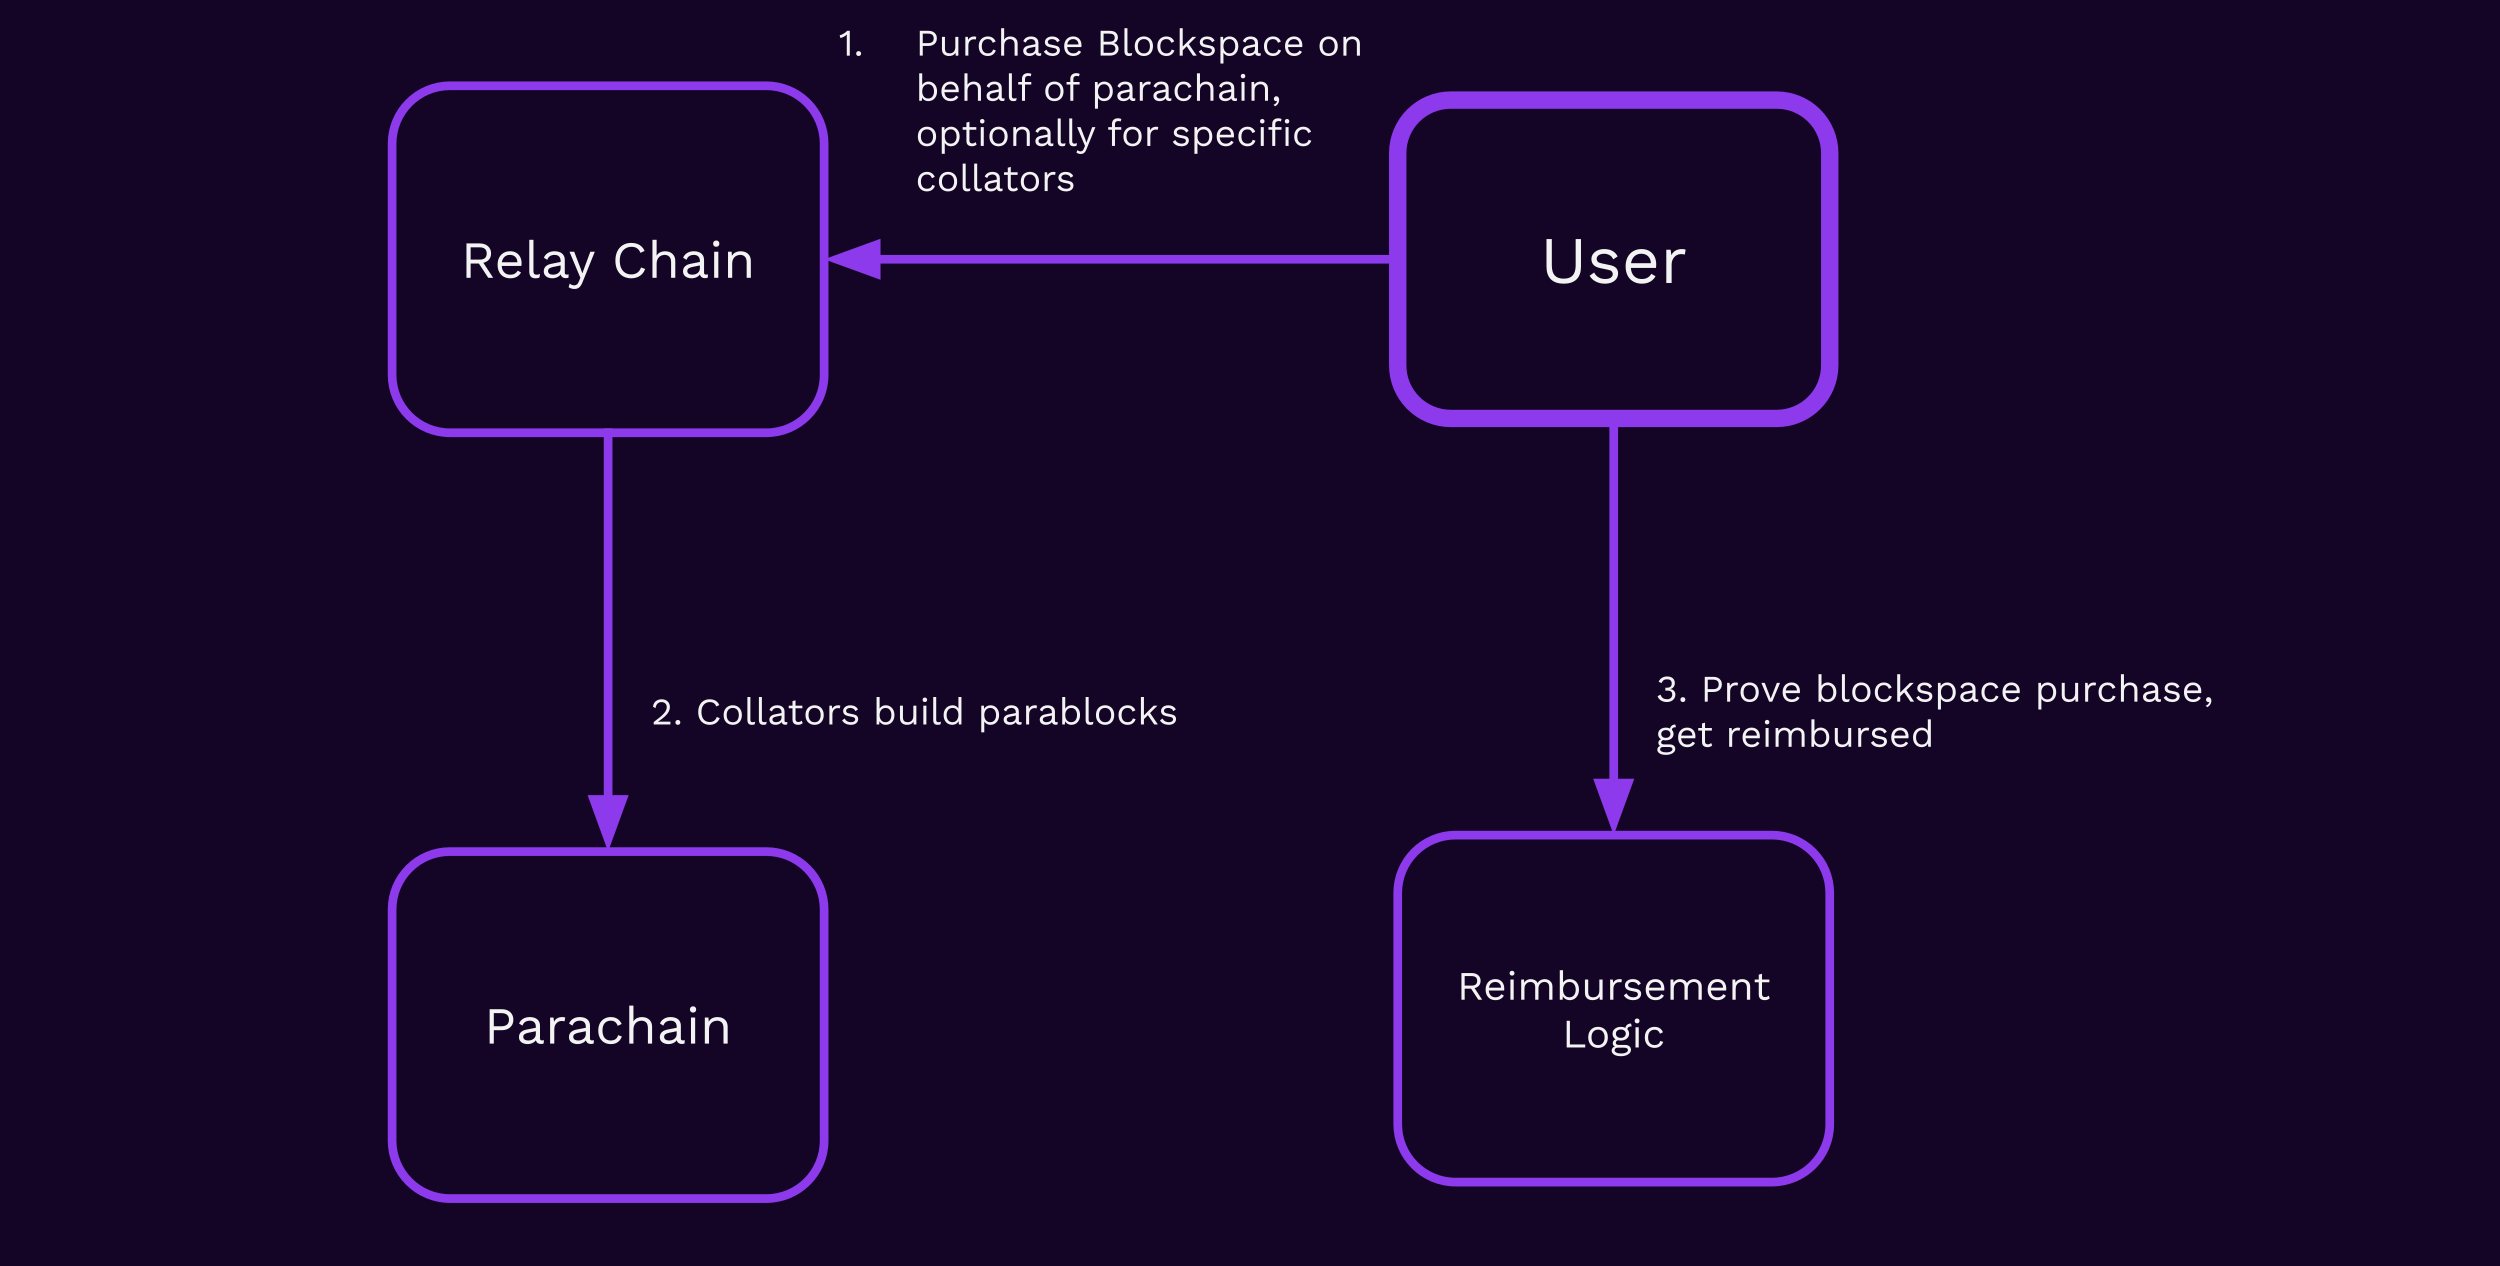 <svg version="1.1" viewBox="0.0 0.0 1152.094 583.556" fill="none" stroke="none" stroke-linecap="square" stroke-miterlimit="10" xmlns:xlink="http://www.w3.org/1999/xlink" xmlns="http://www.w3.org/2000/svg"><rect x="0.0" y="0.0" width="1152.094" height="583.556" fill="#333333" stroke="none"/><clipPath id="p.0"><path d="m0 0l1152.094 0l0 583.556l-1152.094 0l0 -583.556z" clip-rule="nonzero"/></clipPath><g clip-path="url(#p.0)"><path fill="#140526" d="m0 0l1152.094 0l0 583.556l-1152.094 0z" fill-rule="evenodd"/><path fill="#000000" fill-opacity="0.0" d="m644.126 70.578l0 0c0 -13.504 10.948 -24.452 24.452 -24.452l150.183 0c6.485 0 12.705 2.576 17.29 7.162c4.586 4.586 7.162 10.805 7.162 17.29l0 97.805c0 13.504 -10.947 24.452 -24.452 24.452l-150.183 0c-13.504 0 -24.452 -10.947 -24.452 -24.452z" fill-rule="evenodd"/><path stroke="#8d3aed" stroke-width="8.0" stroke-linejoin="round" stroke-linecap="butt" d="m644.126 70.578l0 0c0 -13.504 10.948 -24.452 24.452 -24.452l150.183 0c6.485 0 12.705 2.576 17.29 7.162c4.586 4.586 7.162 10.805 7.162 17.29l0 97.805c0 13.504 -10.947 24.452 -24.452 24.452l-150.183 0c-13.504 0 -24.452 -10.947 -24.452 -24.452z" fill-rule="evenodd"/><path fill="#f3f3f3" d="m728.576 110.186l0 12.688q0 3.906 -2.062 5.891q-2.047 1.969 -5.875 1.969q-3.812 0 -5.891 -1.969q-2.062 -1.984 -2.062 -5.891l0 -12.688l2.453 0l0 12.078q0 3.156 1.328 4.656q1.344 1.5 4.172 1.5q2.812 0 4.141 -1.5q1.344 -1.5 1.344 -4.656l0 -12.078l2.453 0zm11.007 20.547q-2.25 0 -4.141 -0.953q-1.875 -0.953 -2.891 -2.703l2.094 -1.5q0.672 1.406 1.969 2.203q1.312 0.797 3.141 0.797q1.625 0 2.547 -0.625q0.922 -0.625 0.922 -1.641q0 -0.641 -0.422 -1.172q-0.406 -0.547 -1.562 -0.781l-3.688 -0.781q-2.234 -0.453 -3.203 -1.516q-0.969 -1.078 -0.969 -2.672q0 -1.266 0.719 -2.297q0.734 -1.047 2.062 -1.672q1.328 -0.641 3.141 -0.641q2.266 0 3.828 0.891q1.562 0.891 2.328 2.516l-2.047 1.344q-0.516 -1.344 -1.688 -1.969q-1.172 -0.625 -2.422 -0.625q-1.109 0 -1.891 0.312q-0.781 0.297 -1.203 0.844q-0.406 0.531 -0.406 1.203q0 0.672 0.453 1.25q0.469 0.562 1.734 0.797l3.828 0.797q2.141 0.438 3.0 1.422q0.859 0.969 0.859 2.391q0 1.438 -0.766 2.531q-0.766 1.078 -2.156 1.672q-1.375 0.578 -3.172 0.578zm17.047 0q-2.188 0 -3.891 -0.953q-1.703 -0.953 -2.656 -2.75q-0.938 -1.797 -0.938 -4.281q0 -2.469 0.938 -4.266q0.953 -1.797 2.609 -2.75q1.656 -0.953 3.781 -0.953q2.141 0 3.656 0.922q1.516 0.922 2.312 2.5q0.797 1.578 0.797 3.547q0 0.516 -0.031 0.953q-0.031 0.422 -0.094 0.766l-12.375 0l0 -2.188l11.312 0l-1.266 0.25q0 -2.203 -1.219 -3.391q-1.203 -1.203 -3.156 -1.203q-1.5 0 -2.594 0.688q-1.094 0.688 -1.688 2.0q-0.594 1.297 -0.594 3.125q0 1.812 0.609 3.141q0.609 1.312 1.734 2.0q1.125 0.687 2.688 0.687q1.688 0 2.734 -0.641q1.062 -0.641 1.703 -1.75l1.938 1.141q-0.594 1.047 -1.5 1.812q-0.891 0.766 -2.109 1.188q-1.203 0.406 -2.703 0.406zm11.267 -0.312l0 -15.328l2.0 0l0.344 2.516q0.641 -1.406 1.875 -2.109q1.25 -0.719 3.016 -0.719q0.406 0 0.875 0.062q0.484 0.062 0.812 0.25l-0.422 2.234q-0.344 -0.125 -0.75 -0.172q-0.391 -0.062 -1.125 -0.062q-0.953 0 -1.922 0.547q-0.953 0.547 -1.609 1.672q-0.641 1.109 -0.641 2.828l0 8.281l-2.453 0z" fill-rule="nonzero"/><path fill="#000000" fill-opacity="0.0" d="m180.701 66.179l0 0c0 -14.719 11.932 -26.651 26.651 -26.651l145.784 0c7.068 0 13.847 2.808 18.845 7.806c4.998 4.998 7.806 11.777 7.806 18.845l0 106.603c0 14.719 -11.932 26.651 -26.651 26.651l-145.784 0l0 0c-14.719 0 -26.651 -11.932 -26.651 -26.651z" fill-rule="evenodd"/><path stroke="#8d3aed" stroke-width="4.0" stroke-linejoin="round" stroke-linecap="butt" d="m180.701 66.179l0 0c0 -14.719 11.932 -26.651 26.651 -26.651l145.784 0c7.068 0 13.847 2.808 18.845 7.806c4.998 4.998 7.806 11.777 7.806 18.845l0 106.603c0 14.719 -11.932 26.651 -26.651 26.651l-145.784 0l0 0c-14.719 0 -26.651 -11.932 -26.651 -26.651z" fill-rule="evenodd"/><path fill="#f3f3f3" d="m220.966 112.177q2.422 0 3.875 1.25q1.469 1.25 1.469 3.391q0 2.125 -1.484 3.312q-1.469 1.188 -3.891 1.188l-0.156 0.125l-3.891 0l0 6.578l-1.922 0l0 -15.844l6.0 0zm-0.031 7.469q1.703 0 2.531 -0.703q0.828 -0.719 0.828 -2.125q0 -1.422 -0.828 -2.125q-0.828 -0.719 -2.531 -0.719l-4.047 0l0 5.672l4.047 0zm1.109 0.391l5.234 7.984l-2.281 0l-4.562 -6.938l1.609 -1.047zm13.13 8.219q-1.703 0 -3.047 -0.734q-1.328 -0.75 -2.078 -2.156q-0.734 -1.406 -0.734 -3.344q0 -1.938 0.734 -3.344q0.75 -1.406 2.047 -2.141q1.297 -0.75 2.953 -0.75q1.688 0 2.875 0.719q1.188 0.719 1.812 1.953q0.625 1.234 0.625 2.766q0 0.406 -0.031 0.75q-0.016 0.328 -0.062 0.594l-9.703 0l0 -1.703l8.859 0l-0.984 0.203q0 -1.734 -0.953 -2.672q-0.953 -0.938 -2.484 -0.938q-1.172 0 -2.031 0.547q-0.844 0.531 -1.312 1.562q-0.469 1.016 -0.469 2.453q0 1.422 0.469 2.453q0.484 1.031 1.359 1.578q0.875 0.531 2.109 0.531q1.312 0 2.141 -0.5q0.828 -0.516 1.344 -1.375l1.5 0.891q-0.453 0.812 -1.172 1.422q-0.703 0.594 -1.656 0.922q-0.938 0.312 -2.109 0.312zm10.66 -17.75l0 14.469q0 0.906 0.328 1.266q0.344 0.344 1.078 0.344q0.484 0 0.797 -0.062q0.312 -0.078 0.844 -0.281l-0.312 1.688q-0.391 0.172 -0.844 0.25q-0.453 0.078 -0.938 0.078q-1.469 0 -2.172 -0.781q-0.703 -0.797 -0.703 -2.422l0 -14.547l1.922 0zm12.516 9.766q0 -1.344 -0.719 -2.078q-0.719 -0.734 -2.031 -0.734q-1.25 0 -2.125 0.547q-0.859 0.531 -1.266 1.734l-1.562 -0.953q0.484 -1.344 1.781 -2.172q1.297 -0.828 3.219 -0.828q1.297 0 2.344 0.438q1.062 0.438 1.672 1.344q0.609 0.906 0.609 2.312l0 5.812q0 0.859 0.922 0.859q0.453 0 0.875 -0.109l-0.094 1.5q-0.469 0.25 -1.25 0.25q-0.688 0 -1.25 -0.266q-0.547 -0.266 -0.859 -0.797q-0.312 -0.547 -0.312 -1.359l0 -0.25l0.484 0.078q-0.281 0.938 -0.984 1.531q-0.703 0.578 -1.562 0.859q-0.859 0.266 -1.703 0.266q-1.047 0 -1.969 -0.359q-0.906 -0.359 -1.453 -1.078q-0.531 -0.734 -0.531 -1.828q0 -1.344 0.891 -2.219q0.906 -0.875 2.516 -1.188l4.75 -0.938l0 1.594l-3.859 0.797q-1.188 0.234 -1.766 0.672q-0.562 0.422 -0.562 1.188q0 0.75 0.578 1.219q0.594 0.469 1.672 0.469q0.703 0 1.328 -0.172q0.641 -0.188 1.141 -0.562q0.5 -0.375 0.781 -0.938q0.297 -0.562 0.297 -1.328l0 -3.312zm15.747 -4.25l-5.641 14.016q-0.453 1.172 -1.0 1.859q-0.531 0.688 -1.203 0.984q-0.656 0.297 -1.516 0.297q-0.812 0 -1.5 -0.234q-0.688 -0.219 -1.203 -0.609l0.516 -1.672q0.484 0.438 1.016 0.641q0.547 0.203 1.078 0.203q0.625 0 1.172 -0.391q0.562 -0.375 1.016 -1.562l0.625 -1.562l-1.203 -2.844l-3.812 -9.125l2.172 0l3.0 7.828l0.75 2.125l0.859 -2.375l2.812 -7.578l2.062 0zm23.234 7.938q-0.5 1.344 -1.438 2.328q-0.938 0.969 -2.203 1.469q-1.25 0.5 -2.75 0.5q-2.25 0 -3.891 -0.984q-1.641 -1.0 -2.547 -2.828q-0.906 -1.828 -0.906 -4.344q0 -2.516 0.906 -4.344q0.906 -1.828 2.547 -2.812q1.641 -1.0 3.844 -1.0q1.547 0 2.734 0.422q1.203 0.422 2.047 1.25q0.859 0.828 1.375 2.016l-1.906 0.891q-0.531 -1.359 -1.531 -2.062q-0.984 -0.719 -2.562 -0.719q-1.609 0 -2.844 0.766q-1.219 0.75 -1.906 2.172q-0.688 1.406 -0.688 3.422q0 2.0 0.641 3.422q0.656 1.422 1.859 2.188q1.203 0.75 2.828 0.75q1.594 0 2.766 -0.797q1.172 -0.812 1.703 -2.422l1.922 0.719zm3.339 4.062l0 -17.516l1.922 0l0 7.312q0.625 -1.078 1.656 -1.547q1.031 -0.484 2.25 -0.484q1.297 0 2.344 0.5q1.062 0.484 1.703 1.5q0.641 1.0 0.641 2.547l0 7.688l-1.922 0l0 -7.016q0 -1.984 -0.859 -2.766q-0.844 -0.781 -2.094 -0.781q-0.859 0 -1.734 0.406q-0.859 0.406 -1.422 1.344q-0.562 0.922 -0.562 2.453l0 6.359l-1.922 0zm21.856 -7.75q0 -1.344 -0.719 -2.078q-0.719 -0.734 -2.031 -0.734q-1.25 0 -2.125 0.547q-0.859 0.531 -1.266 1.734l-1.562 -0.953q0.484 -1.344 1.781 -2.172q1.297 -0.828 3.219 -0.828q1.297 0 2.344 0.438q1.062 0.438 1.672 1.344q0.609 0.906 0.609 2.312l0 5.812q0 0.859 0.922 0.859q0.453 0 0.875 -0.109l-0.094 1.5q-0.469 0.25 -1.25 0.25q-0.688 0 -1.25 -0.266q-0.547 -0.266 -0.859 -0.797q-0.312 -0.547 -0.312 -1.359l0 -0.25l0.484 0.078q-0.281 0.938 -0.984 1.531q-0.703 0.578 -1.562 0.859q-0.859 0.266 -1.703 0.266q-1.047 0 -1.969 -0.359q-0.906 -0.359 -1.453 -1.078q-0.531 -0.734 -0.531 -1.828q0 -1.344 0.891 -2.219q0.906 -0.875 2.516 -1.188l4.75 -0.938l0 1.594l-3.859 0.797q-1.188 0.234 -1.766 0.672q-0.562 0.422 -0.562 1.188q0 0.75 0.578 1.219q0.594 0.469 1.672 0.469q0.703 0 1.328 -0.172q0.641 -0.188 1.141 -0.562q0.5 -0.375 0.781 -0.938q0.297 -0.562 0.297 -1.328l0 -3.312zm7.537 -6.547q-0.641 0 -1.047 -0.391q-0.391 -0.406 -0.391 -1.062q0 -0.641 0.391 -1.031q0.406 -0.406 1.047 -0.406q0.656 0 1.047 0.406q0.391 0.391 0.391 1.031q0 0.656 -0.391 1.062q-0.391 0.391 -1.047 0.391zm0.969 2.297l0 12.0l-1.922 0l0 -12.0l1.922 0zm4.462 12.0l0 -12.0l1.672 0l0.172 2.688l-0.312 -0.266q0.391 -0.953 1.031 -1.547q0.656 -0.594 1.5 -0.844q0.859 -0.266 1.766 -0.266q1.297 0 2.344 0.5q1.062 0.484 1.703 1.5q0.641 1.0 0.641 2.547l0 7.688l-1.922 0l0 -7.016q0 -1.984 -0.859 -2.766q-0.844 -0.781 -2.094 -0.781q-0.859 0 -1.734 0.406q-0.859 0.406 -1.422 1.328q-0.562 0.906 -0.562 2.438l0 6.391l-1.922 0z" fill-rule="nonzero"/><path fill="#000000" fill-opacity="0.0" d="m280.244 199.433l0 193.008" fill-rule="evenodd"/><path stroke="#8d3aed" stroke-width="4.0" stroke-linejoin="round" stroke-linecap="butt" d="m280.244 199.433l0 169.008" fill-rule="evenodd"/><path fill="#8d3aed" stroke="#8d3aed" stroke-width="4.0" stroke-linecap="butt" d="m273.637 368.441l6.607 18.152l6.607 -18.152z" fill-rule="evenodd"/><path fill="#000000" fill-opacity="0.0" d="m364.992 -0.001l293.921 0l0 103.433l-293.921 0z" fill-rule="evenodd"/><path fill="#f3f3f3" d="m390.234 25.639l0 -8.391q0 -0.297 0 -0.625q0.016 -0.344 0.031 -0.703q-0.594 0.562 -1.375 1.0q-0.781 0.422 -1.594 0.609l-0.359 -1.266q0.312 -0.031 0.781 -0.234q0.484 -0.203 1.016 -0.5q0.531 -0.312 0.969 -0.656q0.453 -0.344 0.703 -0.672l1.203 0l0 11.438l-1.375 0zm5.445 -2.078q0.516 0 0.828 0.312q0.312 0.312 0.312 0.812q0 0.5 -0.312 0.812q-0.312 0.312 -0.828 0.312q-0.5 0 -0.812 -0.312q-0.312 -0.312 -0.312 -0.812q0 -0.5 0.312 -0.812q0.312 -0.312 0.812 -0.312z" fill-rule="nonzero"/><path fill="#f3f3f3" d="m427.898 14.201q1.156 0 2.016 0.422q0.859 0.422 1.344 1.203q0.484 0.781 0.484 1.859q0 1.078 -0.484 1.859q-0.484 0.781 -1.344 1.203q-0.859 0.422 -2.016 0.422l-2.656 0l0 4.469l-1.375 0l0 -11.438l4.031 0zm-0.203 5.672q1.344 0 1.969 -0.562q0.625 -0.562 0.625 -1.625q0 -1.078 -0.625 -1.625q-0.625 -0.562 -1.969 -0.562l-2.453 0l0 4.375l2.453 0zm9.617 5.938q-0.828 0 -1.578 -0.312q-0.734 -0.312 -1.188 -1.016q-0.453 -0.703 -0.453 -1.828l0 -5.672l1.375 0l0 5.312q0 1.312 0.578 1.812q0.578 0.484 1.609 0.484q0.484 0 0.953 -0.156q0.469 -0.172 0.844 -0.516q0.375 -0.359 0.578 -0.906q0.219 -0.562 0.219 -1.328l0 -4.703l1.391 0l0 8.656l-1.219 0l-0.078 -1.312q-0.453 0.781 -1.234 1.141q-0.766 0.344 -1.797 0.344zm7.551 -0.172l0 -8.656l1.125 0l0.188 1.406q0.375 -0.797 1.078 -1.188q0.703 -0.406 1.703 -0.406q0.219 0 0.484 0.047q0.281 0.031 0.469 0.141l-0.25 1.25q-0.188 -0.062 -0.422 -0.094q-0.219 -0.031 -0.625 -0.031q-0.547 0 -1.094 0.312q-0.547 0.312 -0.906 0.938q-0.359 0.625 -0.359 1.609l0 4.672l-1.391 0zm10.386 -8.844q0.891 0 1.578 0.281q0.688 0.281 1.188 0.797q0.5 0.516 0.812 1.234l-1.312 0.625q-0.281 -0.828 -0.844 -1.266q-0.562 -0.453 -1.469 -0.453q-0.859 0 -1.484 0.391q-0.625 0.391 -0.953 1.125q-0.328 0.734 -0.328 1.781q0 1.016 0.328 1.766q0.328 0.75 0.953 1.141q0.625 0.375 1.484 0.375q0.688 0 1.172 -0.203q0.5 -0.203 0.812 -0.594q0.328 -0.406 0.453 -0.984l1.281 0.453q-0.297 0.797 -0.812 1.375q-0.5 0.562 -1.234 0.875q-0.719 0.297 -1.625 0.297q-1.219 0 -2.172 -0.531q-0.953 -0.547 -1.5 -1.547q-0.531 -1.016 -0.531 -2.422q0 -1.406 0.531 -2.422q0.547 -1.016 1.5 -1.547q0.953 -0.547 2.172 -0.547zm6.11 8.844l0 -12.656l1.391 0l0 5.297q0.453 -0.781 1.188 -1.125q0.75 -0.359 1.641 -0.359q0.938 0 1.688 0.359q0.766 0.359 1.219 1.094q0.469 0.719 0.469 1.844l0 5.547l-1.391 0l0 -5.062q0 -1.438 -0.625 -2.0q-0.609 -0.562 -1.5 -0.562q-0.625 0 -1.25 0.297q-0.625 0.297 -1.031 0.969q-0.406 0.656 -0.406 1.766l0 4.594l-1.391 0zm15.789 -5.594q0 -0.969 -0.531 -1.5q-0.516 -0.531 -1.469 -0.531q-0.891 0 -1.516 0.391q-0.625 0.391 -0.922 1.25l-1.125 -0.688q0.344 -0.969 1.281 -1.562q0.938 -0.609 2.328 -0.609q0.938 0 1.688 0.328q0.766 0.312 1.203 0.969q0.453 0.656 0.453 1.672l0 4.188q0 0.625 0.656 0.625q0.328 0 0.641 -0.078l-0.078 1.094q-0.344 0.172 -0.891 0.172q-0.5 0 -0.906 -0.188q-0.391 -0.203 -0.625 -0.594q-0.219 -0.391 -0.219 -0.969l0 -0.172l0.344 0.047q-0.203 0.672 -0.719 1.109q-0.5 0.422 -1.125 0.625q-0.625 0.188 -1.219 0.188q-0.766 0 -1.422 -0.25q-0.656 -0.266 -1.047 -0.797q-0.391 -0.531 -0.391 -1.312q0 -0.969 0.641 -1.594q0.656 -0.641 1.812 -0.859l3.438 -0.672l0 1.141l-2.797 0.562q-0.844 0.172 -1.266 0.484q-0.406 0.312 -0.406 0.875q0 0.531 0.422 0.875q0.422 0.328 1.203 0.328q0.5 0 0.953 -0.125q0.469 -0.125 0.828 -0.391q0.359 -0.281 0.562 -0.688q0.219 -0.406 0.219 -0.953l0 -2.391zm7.87 5.766q-1.266 0 -2.344 -0.531q-1.062 -0.547 -1.625 -1.531l1.172 -0.844q0.391 0.797 1.125 1.25q0.734 0.438 1.766 0.438q0.922 0 1.438 -0.344q0.531 -0.359 0.531 -0.938q0 -0.359 -0.234 -0.656q-0.234 -0.312 -0.891 -0.453l-2.078 -0.422q-1.266 -0.266 -1.812 -0.875q-0.547 -0.609 -0.547 -1.5q0 -0.719 0.406 -1.297q0.406 -0.594 1.156 -0.953q0.75 -0.359 1.781 -0.359q1.281 0 2.156 0.516q0.891 0.5 1.328 1.422l-1.172 0.75q-0.281 -0.75 -0.953 -1.109q-0.656 -0.359 -1.359 -0.359q-0.625 0 -1.078 0.172q-0.438 0.172 -0.672 0.484q-0.234 0.297 -0.234 0.672q0 0.391 0.266 0.719q0.266 0.312 0.969 0.453l2.172 0.453q1.203 0.234 1.688 0.797q0.484 0.547 0.484 1.344q0 0.812 -0.438 1.438q-0.422 0.609 -1.203 0.938q-0.781 0.328 -1.797 0.328zm9.632 0q-1.234 0 -2.203 -0.531q-0.953 -0.547 -1.5 -1.547q-0.531 -1.016 -0.531 -2.422q0 -1.406 0.531 -2.422q0.547 -1.016 1.484 -1.547q0.938 -0.547 2.125 -0.547q1.219 0 2.078 0.531q0.859 0.516 1.297 1.406q0.453 0.891 0.453 2.0q0 0.297 -0.016 0.547q-0.016 0.234 -0.047 0.422l-7.0 0l0 -1.219l6.391 0l-0.703 0.125q0 -1.234 -0.688 -1.906q-0.688 -0.688 -1.797 -0.688q-0.844 0 -1.469 0.391q-0.609 0.391 -0.953 1.125q-0.328 0.734 -0.328 1.781q0 1.016 0.344 1.766q0.344 0.75 0.969 1.141q0.641 0.375 1.531 0.375q0.953 0 1.547 -0.359q0.594 -0.359 0.969 -0.984l1.078 0.641q-0.328 0.594 -0.844 1.031q-0.5 0.422 -1.188 0.656q-0.688 0.234 -1.531 0.234zm12.548 -0.172l0 -11.438l4.062 0q2.031 0 2.969 0.859q0.938 0.844 0.938 2.297q0 0.859 -0.5 1.562q-0.5 0.703 -1.422 0.891l0 0.016q1.016 0.203 1.609 0.938q0.609 0.734 0.609 1.672q0 1.453 -1.094 2.328q-1.094 0.875 -3.125 0.875l-4.047 0zm1.375 -1.297l3.0 0q1.234 0 1.828 -0.5q0.609 -0.5 0.609 -1.406q0 -0.922 -0.609 -1.406q-0.594 -0.5 -1.828 -0.5l-3.0 0l0 3.812zm0 -5.109l2.703 0q2.438 0 2.438 -1.875q0 -1.859 -2.438 -1.859l-2.703 0l0 3.734zm10.987 -6.25l0 10.453q0 0.656 0.234 0.906q0.25 0.25 0.797 0.25q0.344 0 0.562 -0.047q0.234 -0.047 0.609 -0.188l-0.219 1.219q-0.281 0.109 -0.609 0.172q-0.328 0.062 -0.672 0.062q-1.062 0 -1.578 -0.562q-0.5 -0.578 -0.5 -1.766l0 -10.5l1.375 0zm7.584 3.812q1.219 0 2.156 0.547q0.953 0.531 1.484 1.547q0.547 1.016 0.547 2.422q0 1.406 -0.547 2.422q-0.531 1.0 -1.484 1.547q-0.938 0.531 -2.156 0.531q-1.219 0 -2.172 -0.531q-0.953 -0.547 -1.5 -1.547q-0.531 -1.016 -0.531 -2.422q0 -1.406 0.531 -2.422q0.547 -1.016 1.5 -1.547q0.953 -0.547 2.172 -0.547zm0 1.203q-0.891 0 -1.516 0.406q-0.625 0.391 -0.969 1.125q-0.328 0.734 -0.328 1.781q0 1.016 0.328 1.766q0.344 0.75 0.969 1.156q0.625 0.391 1.516 0.391q0.875 0 1.5 -0.391q0.625 -0.406 0.953 -1.156q0.344 -0.75 0.344 -1.766q0 -1.047 -0.344 -1.781q-0.328 -0.734 -0.953 -1.125q-0.625 -0.406 -1.5 -0.406zm10.397 -1.203q0.891 0 1.578 0.281q0.688 0.281 1.188 0.797q0.5 0.516 0.812 1.234l-1.312 0.625q-0.281 -0.828 -0.844 -1.266q-0.562 -0.453 -1.469 -0.453q-0.859 0 -1.484 0.391q-0.625 0.391 -0.953 1.125q-0.328 0.734 -0.328 1.781q0 1.016 0.328 1.766q0.328 0.75 0.953 1.141q0.625 0.375 1.484 0.375q0.688 0 1.172 -0.203q0.5 -0.203 0.812 -0.594q0.328 -0.406 0.453 -0.984l1.281 0.453q-0.297 0.797 -0.812 1.375q-0.5 0.562 -1.234 0.875q-0.719 0.297 -1.625 0.297q-1.219 0 -2.172 -0.531q-0.953 -0.547 -1.5 -1.547q-0.531 -1.016 -0.531 -2.422q0 -1.406 0.531 -2.422q0.547 -1.016 1.5 -1.547q0.953 -0.547 2.172 -0.547zm13.719 0.188l-3.75 3.734l-0.328 0.328l-2.844 2.844l0 -1.734l5.172 -5.172l1.75 0zm-6.219 -4.0l0 12.656l-1.391 0l0 -12.656l1.391 0zm2.594 7.031l3.828 5.625l-1.672 0l-3.312 -4.859l1.156 -0.766zm8.775 5.797q-1.266 0 -2.344 -0.531q-1.062 -0.547 -1.625 -1.531l1.172 -0.844q0.391 0.797 1.125 1.25q0.734 0.438 1.766 0.438q0.922 0 1.438 -0.344q0.531 -0.359 0.531 -0.938q0 -0.359 -0.234 -0.656q-0.234 -0.312 -0.891 -0.453l-2.078 -0.422q-1.266 -0.266 -1.812 -0.875q-0.547 -0.609 -0.547 -1.5q0 -0.719 0.406 -1.297q0.406 -0.594 1.156 -0.953q0.75 -0.359 1.781 -0.359q1.281 0 2.156 0.516q0.891 0.5 1.328 1.422l-1.172 0.75q-0.281 -0.75 -0.953 -1.109q-0.656 -0.359 -1.359 -0.359q-0.625 0 -1.078 0.172q-0.438 0.172 -0.672 0.484q-0.234 0.297 -0.234 0.672q0 0.391 0.266 0.719q0.266 0.312 0.969 0.453l2.172 0.453q1.203 0.234 1.688 0.797q0.484 0.547 0.484 1.344q0 0.812 -0.438 1.438q-0.422 0.609 -1.203 0.938q-0.781 0.328 -1.797 0.328zm6.007 3.469l0 -12.297l1.219 0l0.125 2.109l-0.203 -0.25q0.234 -0.609 0.672 -1.062q0.453 -0.453 1.094 -0.719q0.641 -0.266 1.391 -0.266q1.062 0 1.953 0.547q0.891 0.531 1.422 1.547q0.547 1.0 0.547 2.422q0 1.406 -0.547 2.422q-0.547 1.0 -1.453 1.547q-0.891 0.531 -1.969 0.531q-1.078 0 -1.891 -0.531q-0.797 -0.531 -1.141 -1.344l0.172 -0.25l0 5.594l-1.391 0zm4.109 -4.688q1.281 0 2.0 -0.891q0.719 -0.906 0.719 -2.391q0 -1.5 -0.703 -2.391q-0.703 -0.906 -1.969 -0.906q-0.828 0 -1.453 0.406q-0.625 0.406 -0.969 1.141q-0.344 0.734 -0.344 1.75q0 0.984 0.328 1.734q0.344 0.734 0.953 1.141q0.625 0.406 1.438 0.406zm11.818 -4.547q0 -0.969 -0.531 -1.5q-0.516 -0.531 -1.469 -0.531q-0.891 0 -1.516 0.391q-0.625 0.391 -0.922 1.25l-1.125 -0.688q0.344 -0.969 1.281 -1.562q0.938 -0.609 2.328 -0.609q0.938 0 1.688 0.328q0.766 0.312 1.203 0.969q0.453 0.656 0.453 1.672l0 4.188q0 0.625 0.656 0.625q0.328 0 0.641 -0.078l-0.078 1.094q-0.344 0.172 -0.891 0.172q-0.5 0 -0.906 -0.188q-0.391 -0.203 -0.625 -0.594q-0.219 -0.391 -0.219 -0.969l0 -0.172l0.344 0.047q-0.203 0.672 -0.719 1.109q-0.5 0.422 -1.125 0.625q-0.625 0.188 -1.219 0.188q-0.766 0 -1.422 -0.25q-0.656 -0.266 -1.047 -0.797q-0.391 -0.531 -0.391 -1.312q0 -0.969 0.641 -1.594q0.656 -0.641 1.812 -0.859l3.438 -0.672l0 1.141l-2.797 0.562q-0.844 0.172 -1.266 0.484q-0.406 0.312 -0.406 0.875q0 0.531 0.422 0.875q0.422 0.328 1.203 0.328q0.5 0 0.953 -0.125q0.469 -0.125 0.828 -0.391q0.359 -0.281 0.562 -0.688q0.219 -0.406 0.219 -0.953l0 -2.391zm8.339 -3.25q0.891 0 1.578 0.281q0.688 0.281 1.188 0.797q0.5 0.516 0.812 1.234l-1.312 0.625q-0.281 -0.828 -0.844 -1.266q-0.562 -0.453 -1.469 -0.453q-0.859 0 -1.484 0.391q-0.625 0.391 -0.953 1.125q-0.328 0.734 -0.328 1.781q0 1.016 0.328 1.766q0.328 0.75 0.953 1.141q0.625 0.375 1.484 0.375q0.688 0 1.172 -0.203q0.5 -0.203 0.812 -0.594q0.328 -0.406 0.453 -0.984l1.281 0.453q-0.297 0.797 -0.812 1.375q-0.5 0.562 -1.234 0.875q-0.719 0.297 -1.625 0.297q-1.219 0 -2.172 -0.531q-0.953 -0.547 -1.5 -1.547q-0.531 -1.016 -0.531 -2.422q0 -1.406 0.531 -2.422q0.547 -1.016 1.5 -1.547q0.953 -0.547 2.172 -0.547zm9.735 9.016q-1.234 0 -2.203 -0.531q-0.953 -0.547 -1.5 -1.547q-0.531 -1.016 -0.531 -2.422q0 -1.406 0.531 -2.422q0.547 -1.016 1.484 -1.547q0.938 -0.547 2.125 -0.547q1.219 0 2.078 0.531q0.859 0.516 1.297 1.406q0.453 0.891 0.453 2.0q0 0.297 -0.016 0.547q-0.016 0.234 -0.047 0.422l-7.0 0l0 -1.219l6.391 0l-0.703 0.125q0 -1.234 -0.688 -1.906q-0.688 -0.688 -1.797 -0.688q-0.844 0 -1.469 0.391q-0.609 0.391 -0.953 1.125q-0.328 0.734 -0.328 1.781q0 1.016 0.344 1.766q0.344 0.75 0.969 1.141q0.641 0.375 1.531 0.375q0.953 0 1.547 -0.359q0.594 -0.359 0.969 -0.984l1.078 0.641q-0.328 0.594 -0.844 1.031q-0.5 0.422 -1.188 0.656q-0.688 0.234 -1.531 0.234zm15.876 -9.016q1.219 0 2.156 0.547q0.953 0.531 1.484 1.547q0.547 1.016 0.547 2.422q0 1.406 -0.547 2.422q-0.531 1.0 -1.484 1.547q-0.938 0.531 -2.156 0.531q-1.219 0 -2.172 -0.531q-0.953 -0.547 -1.5 -1.547q-0.531 -1.016 -0.531 -2.422q0 -1.406 0.531 -2.422q0.547 -1.016 1.5 -1.547q0.953 -0.547 2.172 -0.547zm0 1.203q-0.891 0 -1.516 0.406q-0.625 0.391 -0.969 1.125q-0.328 0.734 -0.328 1.781q0 1.016 0.328 1.766q0.344 0.75 0.969 1.156q0.625 0.391 1.516 0.391q0.875 0 1.5 -0.391q0.625 -0.406 0.953 -1.156q0.344 -0.75 0.344 -1.766q0 -1.047 -0.344 -1.781q-0.328 -0.734 -0.953 -1.125q-0.625 -0.406 -1.5 -0.406zm6.803 7.641l0 -8.656l1.219 0l0.125 1.938l-0.234 -0.188q0.281 -0.703 0.75 -1.125q0.469 -0.422 1.078 -0.609q0.609 -0.203 1.281 -0.203q0.938 0 1.688 0.359q0.766 0.359 1.219 1.094q0.469 0.719 0.469 1.844l0 5.547l-1.391 0l0 -5.062q0 -1.438 -0.625 -2.0q-0.609 -0.562 -1.5 -0.562q-0.625 0 -1.25 0.297q-0.625 0.297 -1.031 0.953q-0.406 0.656 -0.406 1.766l0 4.609l-1.391 0z" fill-rule="nonzero"/><path fill="#f3f3f3" d="m427.851 46.611q-0.734 0 -1.359 -0.25q-0.625 -0.266 -1.078 -0.734q-0.438 -0.469 -0.672 -1.062l0.203 -0.234l-0.125 2.109l-1.219 0l0 -12.656l1.391 0l0 5.953l-0.172 -0.266q0.344 -0.812 1.156 -1.344q0.828 -0.531 1.891 -0.531q1.078 0 1.969 0.547q0.906 0.531 1.438 1.547q0.547 1.0 0.547 2.422q0 1.406 -0.547 2.422q-0.547 1.0 -1.453 1.547q-0.891 0.531 -1.969 0.531zm-0.141 -1.219q1.281 0 2.0 -0.891q0.719 -0.906 0.719 -2.391q0 -1.5 -0.719 -2.391q-0.703 -0.906 -1.984 -0.906q-0.812 0 -1.438 0.422q-0.609 0.406 -0.953 1.156q-0.344 0.75 -0.344 1.75q0 0.984 0.328 1.719q0.344 0.734 0.953 1.141q0.625 0.391 1.438 0.391zm10.38 1.219q-1.234 0 -2.203 -0.531q-0.953 -0.547 -1.5 -1.547q-0.531 -1.016 -0.531 -2.422q0 -1.406 0.531 -2.422q0.547 -1.016 1.484 -1.547q0.938 -0.547 2.125 -0.547q1.219 0 2.078 0.531q0.859 0.516 1.297 1.406q0.453 0.891 0.453 2.0q0 0.297 -0.016 0.547q-0.016 0.234 -0.047 0.422l-7.0 0l0 -1.219l6.391 0l-0.703 0.125q0 -1.234 -0.688 -1.906q-0.688 -0.688 -1.797 -0.688q-0.844 0 -1.469 0.391q-0.609 0.391 -0.953 1.125q-0.328 0.734 -0.328 1.781q0 1.016 0.344 1.766q0.344 0.75 0.969 1.141q0.641 0.375 1.531 0.375q0.953 0 1.547 -0.359q0.594 -0.359 0.969 -0.984l1.078 0.641q-0.328 0.594 -0.844 1.031q-0.5 0.422 -1.188 0.656q-0.688 0.234 -1.531 0.234zm6.373 -0.172l0 -12.656l1.391 0l0 5.297q0.453 -0.781 1.188 -1.125q0.75 -0.359 1.641 -0.359q0.938 0 1.688 0.359q0.766 0.359 1.219 1.094q0.469 0.719 0.469 1.844l0 5.547l-1.391 0l0 -5.062q0 -1.438 -0.625 -2.0q-0.609 -0.562 -1.5 -0.562q-0.625 0 -1.25 0.297q-0.625 0.297 -1.031 0.969q-0.406 0.656 -0.406 1.766l0 4.594l-1.391 0zm15.789 -5.594q0 -0.969 -0.531 -1.5q-0.516 -0.531 -1.469 -0.531q-0.891 0 -1.516 0.391q-0.625 0.391 -0.922 1.25l-1.125 -0.688q0.344 -0.969 1.281 -1.562q0.938 -0.609 2.328 -0.609q0.938 0 1.688 0.328q0.766 0.312 1.203 0.969q0.453 0.656 0.453 1.672l0 4.188q0 0.625 0.656 0.625q0.328 0 0.641 -0.078l-0.078 1.094q-0.344 0.172 -0.891 0.172q-0.5 0 -0.906 -0.188q-0.391 -0.203 -0.625 -0.594q-0.219 -0.391 -0.219 -0.969l0 -0.172l0.344 0.047q-0.203 0.672 -0.719 1.109q-0.5 0.422 -1.125 0.625q-0.625 0.188 -1.219 0.188q-0.766 0 -1.422 -0.25q-0.656 -0.266 -1.047 -0.797q-0.391 -0.531 -0.391 -1.312q0 -0.969 0.641 -1.594q0.656 -0.641 1.812 -0.859l3.438 -0.672l0 1.141l-2.797 0.562q-0.844 0.172 -1.266 0.484q-0.406 0.312 -0.406 0.875q0 0.531 0.422 0.875q0.422 0.328 1.203 0.328q0.5 0 0.953 -0.125q0.469 -0.125 0.828 -0.391q0.359 -0.281 0.562 -0.688q0.219 -0.406 0.219 -0.953l0 -2.391zm6.058 -7.062l0 10.453q0 0.656 0.234 0.906q0.25 0.25 0.797 0.25q0.344 0 0.562 -0.047q0.234 -0.047 0.609 -0.188l-0.219 1.219q-0.281 0.109 -0.609 0.172q-0.328 0.062 -0.672 0.062q-1.062 0 -1.578 -0.562q-0.5 -0.578 -0.5 -1.766l0 -10.5l1.375 0zm7.505 -0.078q0.453 0 0.844 0.109q0.406 0.094 0.641 0.281l-0.375 1.125q-0.203 -0.125 -0.453 -0.188q-0.234 -0.062 -0.531 -0.062q-0.75 0 -1.172 0.359q-0.406 0.344 -0.406 1.125l0 1.328l0 0.438l0 8.219l-1.391 0l0 -10.125q0 -0.562 0.172 -1.047q0.188 -0.484 0.531 -0.828q0.359 -0.359 0.891 -0.547q0.547 -0.188 1.25 -0.188zm1.438 4.078l0 1.188l-6.016 0l0 -1.188l6.016 0zm10.666 -0.188q1.219 0 2.156 0.547q0.953 0.531 1.484 1.547q0.547 1.016 0.547 2.422q0 1.406 -0.547 2.422q-0.531 1.0 -1.484 1.547q-0.938 0.531 -2.156 0.531q-1.219 0 -2.172 -0.531q-0.953 -0.547 -1.5 -1.547q-0.531 -1.016 -0.531 -2.422q0 -1.406 0.531 -2.422q0.547 -1.016 1.5 -1.547q0.953 -0.547 2.172 -0.547zm0 1.203q-0.891 0 -1.516 0.406q-0.625 0.391 -0.969 1.125q-0.328 0.734 -0.328 1.781q0 1.016 0.328 1.766q0.344 0.75 0.969 1.156q0.625 0.391 1.516 0.391q0.875 0 1.5 -0.391q0.625 -0.406 0.953 -1.156q0.344 -0.75 0.344 -1.766q0 -1.047 -0.344 -1.781q-0.328 -0.734 -0.953 -1.125q-0.625 -0.406 -1.5 -0.406zm10.163 -5.094q0.453 0 0.844 0.109q0.406 0.094 0.641 0.281l-0.375 1.125q-0.203 -0.125 -0.453 -0.188q-0.234 -0.062 -0.531 -0.062q-0.75 0 -1.172 0.359q-0.406 0.344 -0.406 1.125l0 1.328l0 0.438l0 8.219l-1.391 0l0 -10.125q0 -0.562 0.172 -1.047q0.188 -0.484 0.531 -0.828q0.359 -0.359 0.891 -0.547q0.547 -0.188 1.25 -0.188zm1.438 4.078l0 1.188l-6.016 0l0 -1.188l6.016 0zm7.072 12.297l0 -12.297l1.219 0l0.125 2.109l-0.203 -0.25q0.234 -0.609 0.672 -1.062q0.453 -0.453 1.094 -0.719q0.641 -0.266 1.391 -0.266q1.062 0 1.953 0.547q0.891 0.531 1.422 1.547q0.547 1.0 0.547 2.422q0 1.406 -0.547 2.422q-0.547 1.0 -1.453 1.547q-0.891 0.531 -1.969 0.531q-1.078 0 -1.891 -0.531q-0.797 -0.531 -1.141 -1.344l0.172 -0.25l0 5.594l-1.391 0zm4.109 -4.688q1.281 0 2.0 -0.891q0.719 -0.906 0.719 -2.391q0 -1.5 -0.703 -2.391q-0.703 -0.906 -1.969 -0.906q-0.828 0 -1.453 0.406q-0.625 0.406 -0.969 1.141q-0.344 0.734 -0.344 1.75q0 0.984 0.328 1.734q0.344 0.734 0.953 1.141q0.625 0.406 1.438 0.406zm11.818 -4.547q0 -0.969 -0.531 -1.5q-0.516 -0.531 -1.469 -0.531q-0.891 0 -1.516 0.391q-0.625 0.391 -0.922 1.25l-1.125 -0.688q0.344 -0.969 1.281 -1.562q0.938 -0.609 2.328 -0.609q0.938 0 1.688 0.328q0.766 0.312 1.203 0.969q0.453 0.656 0.453 1.672l0 4.188q0 0.625 0.656 0.625q0.328 0 0.641 -0.078l-0.078 1.094q-0.344 0.172 -0.891 0.172q-0.5 0 -0.906 -0.188q-0.391 -0.203 -0.625 -0.594q-0.219 -0.391 -0.219 -0.969l0 -0.172l0.344 0.047q-0.203 0.672 -0.719 1.109q-0.5 0.422 -1.125 0.625q-0.625 0.188 -1.219 0.188q-0.766 0 -1.422 -0.25q-0.656 -0.266 -1.047 -0.797q-0.391 -0.531 -0.391 -1.312q0 -0.969 0.641 -1.594q0.656 -0.641 1.812 -0.859l3.438 -0.672l0 1.141l-2.797 0.562q-0.844 0.172 -1.266 0.484q-0.406 0.312 -0.406 0.875q0 0.531 0.422 0.875q0.422 0.328 1.203 0.328q0.5 0 0.953 -0.125q0.469 -0.125 0.828 -0.391q0.359 -0.281 0.562 -0.688q0.219 -0.406 0.219 -0.953l0 -2.391zm4.745 5.594l0 -8.656l1.125 0l0.188 1.406q0.375 -0.797 1.078 -1.188q0.703 -0.406 1.703 -0.406q0.219 0 0.484 0.047q0.281 0.031 0.469 0.141l-0.25 1.25q-0.188 -0.062 -0.422 -0.094q-0.219 -0.031 -0.625 -0.031q-0.547 0 -1.094 0.312q-0.547 0.312 -0.906 0.938q-0.359 0.625 -0.359 1.609l0 4.672l-1.391 0zm11.89 -5.594q0 -0.969 -0.531 -1.5q-0.516 -0.531 -1.469 -0.531q-0.891 0 -1.516 0.391q-0.625 0.391 -0.922 1.25l-1.125 -0.688q0.344 -0.969 1.281 -1.562q0.938 -0.609 2.328 -0.609q0.938 0 1.688 0.328q0.766 0.312 1.203 0.969q0.453 0.656 0.453 1.672l0 4.188q0 0.625 0.656 0.625q0.328 0 0.641 -0.078l-0.078 1.094q-0.344 0.172 -0.891 0.172q-0.5 0 -0.906 -0.188q-0.391 -0.203 -0.625 -0.594q-0.219 -0.391 -0.219 -0.969l0 -0.172l0.344 0.047q-0.203 0.672 -0.719 1.109q-0.5 0.422 -1.125 0.625q-0.625 0.188 -1.219 0.188q-0.766 0 -1.422 -0.25q-0.656 -0.266 -1.047 -0.797q-0.391 -0.531 -0.391 -1.312q0 -0.969 0.641 -1.594q0.656 -0.641 1.812 -0.859l3.438 -0.672l0 1.141l-2.797 0.562q-0.844 0.172 -1.266 0.484q-0.406 0.312 -0.406 0.875q0 0.531 0.422 0.875q0.422 0.328 1.203 0.328q0.5 0 0.953 -0.125q0.469 -0.125 0.828 -0.391q0.359 -0.281 0.562 -0.688q0.219 -0.406 0.219 -0.953l0 -2.391zm8.339 -3.25q0.891 0 1.578 0.281q0.688 0.281 1.188 0.797q0.5 0.516 0.812 1.234l-1.312 0.625q-0.281 -0.828 -0.844 -1.266q-0.562 -0.453 -1.469 -0.453q-0.859 0 -1.484 0.391q-0.625 0.391 -0.953 1.125q-0.328 0.734 -0.328 1.781q0 1.016 0.328 1.766q0.328 0.75 0.953 1.141q0.625 0.375 1.484 0.375q0.688 0 1.172 -0.203q0.5 -0.203 0.812 -0.594q0.328 -0.406 0.453 -0.984l1.281 0.453q-0.297 0.797 -0.812 1.375q-0.5 0.562 -1.234 0.875q-0.719 0.297 -1.625 0.297q-1.219 0 -2.172 -0.531q-0.953 -0.547 -1.5 -1.547q-0.531 -1.016 -0.531 -2.422q0 -1.406 0.531 -2.422q0.547 -1.016 1.5 -1.547q0.953 -0.547 2.172 -0.547zm6.11 8.844l0 -12.656l1.391 0l0 5.297q0.453 -0.781 1.188 -1.125q0.75 -0.359 1.641 -0.359q0.938 0 1.688 0.359q0.766 0.359 1.219 1.094q0.469 0.719 0.469 1.844l0 5.547l-1.391 0l0 -5.062q0 -1.438 -0.625 -2.0q-0.609 -0.562 -1.5 -0.562q-0.625 0 -1.25 0.297q-0.625 0.297 -1.031 0.969q-0.406 0.656 -0.406 1.766l0 4.594l-1.391 0zm15.789 -5.594q0 -0.969 -0.531 -1.5q-0.516 -0.531 -1.469 -0.531q-0.891 0 -1.516 0.391q-0.625 0.391 -0.922 1.25l-1.125 -0.688q0.344 -0.969 1.281 -1.562q0.938 -0.609 2.328 -0.609q0.938 0 1.688 0.328q0.766 0.312 1.203 0.969q0.453 0.656 0.453 1.672l0 4.188q0 0.625 0.656 0.625q0.328 0 0.641 -0.078l-0.078 1.094q-0.344 0.172 -0.891 0.172q-0.5 0 -0.906 -0.188q-0.391 -0.203 -0.625 -0.594q-0.219 -0.391 -0.219 -0.969l0 -0.172l0.344 0.047q-0.203 0.672 -0.719 1.109q-0.5 0.422 -1.125 0.625q-0.625 0.188 -1.219 0.188q-0.766 0 -1.422 -0.25q-0.656 -0.266 -1.047 -0.797q-0.391 -0.531 -0.391 -1.312q0 -0.969 0.641 -1.594q0.656 -0.641 1.812 -0.859l3.438 -0.672l0 1.141l-2.797 0.562q-0.844 0.172 -1.266 0.484q-0.406 0.312 -0.406 0.875q0 0.531 0.422 0.875q0.422 0.328 1.203 0.328q0.5 0 0.953 -0.125q0.469 -0.125 0.828 -0.391q0.359 -0.281 0.562 -0.688q0.219 -0.406 0.219 -0.953l0 -2.391zm5.433 -4.734q-0.453 0 -0.75 -0.281q-0.281 -0.297 -0.281 -0.75q0 -0.469 0.281 -0.75q0.297 -0.297 0.75 -0.297q0.469 0 0.75 0.297q0.297 0.281 0.297 0.75q0 0.453 -0.297 0.75q-0.281 0.281 -0.75 0.281zm0.703 1.672l0 8.656l-1.391 0l0 -8.656l1.391 0zm3.219 8.656l0 -8.656l1.219 0l0.125 1.938l-0.234 -0.188q0.281 -0.703 0.75 -1.125q0.469 -0.422 1.078 -0.609q0.609 -0.203 1.281 -0.203q0.938 0 1.688 0.359q0.766 0.359 1.219 1.094q0.469 0.719 0.469 1.844l0 5.547l-1.391 0l0 -5.062q0 -1.438 -0.625 -2.0q-0.609 -0.562 -1.5 -0.562q-0.625 0 -1.25 0.297q-0.625 0.297 -1.031 0.953q-0.406 0.656 -0.406 1.766l0 4.609l-1.391 0zm11.414 -2.078q0.422 0 0.703 0.219q0.297 0.219 0.453 0.594q0.156 0.359 0.156 0.859q0 0.578 -0.203 1.125q-0.203 0.562 -0.625 1.031q-0.406 0.469 -1.062 0.781l-0.734 -0.672q0.469 -0.156 0.828 -0.438q0.359 -0.281 0.578 -0.625q0.219 -0.344 0.297 -0.703l-0.078 -0.047q-0.062 0.062 -0.172 0.094q-0.094 0.031 -0.312 0.031q-0.203 0 -0.422 -0.125q-0.219 -0.109 -0.375 -0.344q-0.156 -0.234 -0.156 -0.625q0 -0.312 0.156 -0.578q0.156 -0.266 0.406 -0.422q0.266 -0.156 0.562 -0.156z" fill-rule="nonzero"/><path fill="#f3f3f3" d="m427.195 58.395q1.219 0 2.156 0.547q0.953 0.531 1.484 1.547q0.547 1.016 0.547 2.422q0 1.406 -0.547 2.422q-0.531 1.0 -1.484 1.547q-0.938 0.531 -2.156 0.531q-1.219 0 -2.172 -0.531q-0.953 -0.547 -1.5 -1.547q-0.531 -1.016 -0.531 -2.422q0 -1.406 0.531 -2.422q0.547 -1.016 1.5 -1.547q0.953 -0.547 2.172 -0.547zm0 1.203q-0.891 0 -1.516 0.406q-0.625 0.391 -0.969 1.125q-0.328 0.734 -0.328 1.781q0 1.016 0.328 1.766q0.344 0.75 0.969 1.156q0.625 0.391 1.516 0.391q0.875 0 1.5 -0.391q0.625 -0.406 0.953 -1.156q0.344 -0.75 0.344 -1.766q0 -1.047 -0.344 -1.781q-0.328 -0.734 -0.953 -1.125q-0.625 -0.406 -1.5 -0.406zm6.803 11.281l0 -12.297l1.219 0l0.125 2.109l-0.203 -0.25q0.234 -0.609 0.672 -1.062q0.453 -0.453 1.094 -0.719q0.641 -0.266 1.391 -0.266q1.062 0 1.953 0.547q0.891 0.531 1.422 1.547q0.547 1.0 0.547 2.422q0 1.406 -0.547 2.422q-0.547 1.0 -1.453 1.547q-0.891 0.531 -1.969 0.531q-1.078 0 -1.891 -0.531q-0.797 -0.531 -1.141 -1.344l0.172 -0.25l0 5.594l-1.391 0zm4.109 -4.688q1.281 0 2.0 -0.891q0.719 -0.906 0.719 -2.391q0 -1.5 -0.703 -2.391q-0.703 -0.906 -1.969 -0.906q-0.828 0 -1.453 0.406q-0.625 0.406 -0.969 1.141q-0.344 0.734 -0.344 1.75q0 0.984 0.328 1.734q0.344 0.734 0.953 1.141q0.625 0.406 1.438 0.406zm8.646 -10.078l0 8.734q0 0.641 0.359 0.953q0.375 0.312 0.938 0.312q0.5 0 0.859 -0.172q0.375 -0.172 0.672 -0.469l0.484 1.156q-0.406 0.359 -0.953 0.578q-0.547 0.203 -1.25 0.203q-0.656 0 -1.234 -0.234q-0.562 -0.234 -0.906 -0.734q-0.344 -0.516 -0.359 -1.359l0 -8.594l1.391 -0.375zm3.156 2.469l0 1.188l-6.281 0l0 -1.188l6.281 0zm2.745 -1.672q-0.453 0 -0.75 -0.281q-0.281 -0.297 -0.281 -0.75q0 -0.469 0.281 -0.75q0.297 -0.297 0.75 -0.297q0.469 0 0.75 0.297q0.297 0.281 0.297 0.75q0 0.453 -0.297 0.75q-0.281 0.281 -0.75 0.281zm0.703 1.672l0 8.656l-1.391 0l0 -8.656l1.391 0zm6.812 -0.188q1.219 0 2.156 0.547q0.953 0.531 1.484 1.547q0.547 1.016 0.547 2.422q0 1.406 -0.547 2.422q-0.531 1.0 -1.484 1.547q-0.938 0.531 -2.156 0.531q-1.219 0 -2.172 -0.531q-0.953 -0.547 -1.5 -1.547q-0.531 -1.016 -0.531 -2.422q0 -1.406 0.531 -2.422q0.547 -1.016 1.5 -1.547q0.953 -0.547 2.172 -0.547zm0 1.203q-0.891 0 -1.516 0.406q-0.625 0.391 -0.969 1.125q-0.328 0.734 -0.328 1.781q0 1.016 0.328 1.766q0.344 0.75 0.969 1.156q0.625 0.391 1.516 0.391q0.875 0 1.5 -0.391q0.625 -0.406 0.953 -1.156q0.344 -0.75 0.344 -1.766q0 -1.047 -0.344 -1.781q-0.328 -0.734 -0.953 -1.125q-0.625 -0.406 -1.5 -0.406zm6.803 7.641l0 -8.656l1.219 0l0.125 1.938l-0.234 -0.188q0.281 -0.703 0.75 -1.125q0.469 -0.422 1.078 -0.609q0.609 -0.203 1.281 -0.203q0.938 0 1.688 0.359q0.766 0.359 1.219 1.094q0.469 0.719 0.469 1.844l0 5.547l-1.391 0l0 -5.062q0 -1.438 -0.625 -2.0q-0.609 -0.562 -1.5 -0.562q-0.625 0 -1.25 0.297q-0.625 0.297 -1.031 0.953q-0.406 0.656 -0.406 1.766l0 4.609l-1.391 0zm15.789 -5.594q0 -0.969 -0.531 -1.5q-0.516 -0.531 -1.469 -0.531q-0.891 0 -1.516 0.391q-0.625 0.391 -0.922 1.25l-1.125 -0.688q0.344 -0.969 1.281 -1.562q0.938 -0.609 2.328 -0.609q0.938 0 1.688 0.328q0.766 0.312 1.203 0.969q0.453 0.656 0.453 1.672l0 4.188q0 0.625 0.656 0.625q0.328 0 0.641 -0.078l-0.078 1.094q-0.344 0.172 -0.891 0.172q-0.5 0 -0.906 -0.188q-0.391 -0.203 -0.625 -0.594q-0.219 -0.391 -0.219 -0.969l0 -0.172l0.344 0.047q-0.203 0.672 -0.719 1.109q-0.5 0.422 -1.125 0.625q-0.625 0.188 -1.219 0.188q-0.766 0 -1.422 -0.25q-0.656 -0.266 -1.047 -0.797q-0.391 -0.531 -0.391 -1.312q0 -0.969 0.641 -1.594q0.656 -0.641 1.812 -0.859l3.438 -0.672l0 1.141l-2.797 0.562q-0.844 0.172 -1.266 0.484q-0.406 0.312 -0.406 0.875q0 0.531 0.422 0.875q0.422 0.328 1.203 0.328q0.5 0 0.953 -0.125q0.469 -0.125 0.828 -0.391q0.359 -0.281 0.562 -0.688q0.219 -0.406 0.219 -0.953l0 -2.391zm6.058 -7.062l0 10.453q0 0.656 0.234 0.906q0.25 0.25 0.797 0.25q0.344 0 0.562 -0.047q0.234 -0.047 0.609 -0.188l-0.219 1.219q-0.281 0.109 -0.609 0.172q-0.328 0.062 -0.672 0.062q-1.062 0 -1.578 -0.562q-0.5 -0.578 -0.5 -1.766l0 -10.5l1.375 0zm5.302 0l0 10.453q0 0.656 0.234 0.906q0.25 0.25 0.797 0.25q0.344 0 0.562 -0.047q0.234 -0.047 0.609 -0.188l-0.219 1.219q-0.281 0.109 -0.609 0.172q-0.328 0.062 -0.672 0.062q-1.062 0 -1.578 -0.562q-0.5 -0.578 -0.5 -1.766l0 -10.5l1.375 0zm10.682 4.0l-4.078 10.109q-0.328 0.844 -0.719 1.344q-0.391 0.5 -0.875 0.703q-0.469 0.219 -1.094 0.219q-0.578 0 -1.078 -0.172q-0.484 -0.156 -0.875 -0.422l0.391 -1.219q0.344 0.312 0.734 0.453q0.391 0.156 0.766 0.156q0.453 0 0.844 -0.281q0.406 -0.281 0.734 -1.125l0.453 -1.125l-0.875 -2.062l-2.75 -6.578l1.578 0l2.172 5.641l0.531 1.547l0.625 -1.719l2.031 -5.469l1.484 0zm10.478 -4.078q0.453 0 0.844 0.109q0.406 0.094 0.641 0.281l-0.375 1.125q-0.203 -0.125 -0.453 -0.188q-0.234 -0.062 -0.531 -0.062q-0.75 0 -1.172 0.359q-0.406 0.344 -0.406 1.125l0 1.328l0 0.438l0 8.219l-1.391 0l0 -10.125q0 -0.562 0.172 -1.047q0.188 -0.484 0.531 -0.828q0.359 -0.359 0.891 -0.547q0.547 -0.188 1.25 -0.188zm1.438 4.078l0 1.188l-6.016 0l0 -1.188l6.016 0zm5.208 -0.188q1.219 0 2.156 0.547q0.953 0.531 1.484 1.547q0.547 1.016 0.547 2.422q0 1.406 -0.547 2.422q-0.531 1.0 -1.484 1.547q-0.938 0.531 -2.156 0.531q-1.219 0 -2.172 -0.531q-0.953 -0.547 -1.5 -1.547q-0.531 -1.016 -0.531 -2.422q0 -1.406 0.531 -2.422q0.547 -1.016 1.5 -1.547q0.953 -0.547 2.172 -0.547zm0 1.203q-0.891 0 -1.516 0.406q-0.625 0.391 -0.969 1.125q-0.328 0.734 -0.328 1.781q0 1.016 0.328 1.766q0.344 0.75 0.969 1.156q0.625 0.391 1.516 0.391q0.875 0 1.5 -0.391q0.625 -0.406 0.953 -1.156q0.344 -0.75 0.344 -1.766q0 -1.047 -0.344 -1.781q-0.328 -0.734 -0.953 -1.125q-0.625 -0.406 -1.5 -0.406zm6.803 7.641l0 -8.656l1.125 0l0.188 1.406q0.375 -0.797 1.078 -1.188q0.703 -0.406 1.703 -0.406q0.219 0 0.484 0.047q0.281 0.031 0.469 0.141l-0.25 1.25q-0.188 -0.062 -0.422 -0.094q-0.219 -0.031 -0.625 -0.031q-0.547 0 -1.094 0.312q-0.547 0.312 -0.906 0.938q-0.359 0.625 -0.359 1.609l0 4.672l-1.391 0zm15.705 0.172q-1.266 0 -2.344 -0.531q-1.062 -0.547 -1.625 -1.531l1.172 -0.844q0.391 0.797 1.125 1.25q0.734 0.438 1.766 0.438q0.922 0 1.438 -0.344q0.531 -0.359 0.531 -0.938q0 -0.359 -0.234 -0.656q-0.234 -0.312 -0.891 -0.453l-2.078 -0.422q-1.266 -0.266 -1.812 -0.875q-0.547 -0.609 -0.547 -1.5q0 -0.719 0.406 -1.297q0.406 -0.594 1.156 -0.953q0.75 -0.359 1.781 -0.359q1.281 0 2.156 0.516q0.891 0.5 1.328 1.422l-1.172 0.75q-0.281 -0.75 -0.953 -1.109q-0.656 -0.359 -1.359 -0.359q-0.625 0 -1.078 0.172q-0.438 0.172 -0.672 0.484q-0.234 0.297 -0.234 0.672q0 0.391 0.266 0.719q0.266 0.312 0.969 0.453l2.172 0.453q1.203 0.234 1.688 0.797q0.484 0.547 0.484 1.344q0 0.812 -0.438 1.438q-0.422 0.609 -1.203 0.938q-0.781 0.328 -1.797 0.328zm6.007 3.469l0 -12.297l1.219 0l0.125 2.109l-0.203 -0.25q0.234 -0.609 0.672 -1.062q0.453 -0.453 1.094 -0.719q0.641 -0.266 1.391 -0.266q1.062 0 1.953 0.547q0.891 0.531 1.422 1.547q0.547 1.0 0.547 2.422q0 1.406 -0.547 2.422q-0.547 1.0 -1.453 1.547q-0.891 0.531 -1.969 0.531q-1.078 0 -1.891 -0.531q-0.797 -0.531 -1.141 -1.344l0.172 -0.25l0 5.594l-1.391 0zm4.109 -4.688q1.281 0 2.0 -0.891q0.719 -0.906 0.719 -2.391q0 -1.5 -0.703 -2.391q-0.703 -0.906 -1.969 -0.906q-0.828 0 -1.453 0.406q-0.625 0.406 -0.969 1.141q-0.344 0.734 -0.344 1.75q0 0.984 0.328 1.734q0.344 0.734 0.953 1.141q0.625 0.406 1.438 0.406zm10.38 1.219q-1.234 0 -2.203 -0.531q-0.953 -0.547 -1.5 -1.547q-0.531 -1.016 -0.531 -2.422q0 -1.406 0.531 -2.422q0.547 -1.016 1.484 -1.547q0.938 -0.547 2.125 -0.547q1.219 0 2.078 0.531q0.859 0.516 1.297 1.406q0.453 0.891 0.453 2.0q0 0.297 -0.016 0.547q-0.016 0.234 -0.047 0.422l-7.0 0l0 -1.219l6.391 0l-0.703 0.125q0 -1.234 -0.688 -1.906q-0.688 -0.688 -1.797 -0.688q-0.844 0 -1.469 0.391q-0.609 0.391 -0.953 1.125q-0.328 0.734 -0.328 1.781q0 1.016 0.344 1.766q0.344 0.75 0.969 1.141q0.641 0.375 1.531 0.375q0.953 0 1.547 -0.359q0.594 -0.359 0.969 -0.984l1.078 0.641q-0.328 0.594 -0.844 1.031q-0.5 0.422 -1.188 0.656q-0.688 0.234 -1.531 0.234zm9.967 -9.016q0.891 0 1.578 0.281q0.688 0.281 1.188 0.797q0.5 0.516 0.812 1.234l-1.312 0.625q-0.281 -0.828 -0.844 -1.266q-0.562 -0.453 -1.469 -0.453q-0.859 0 -1.484 0.391q-0.625 0.391 -0.953 1.125q-0.328 0.734 -0.328 1.781q0 1.016 0.328 1.766q0.328 0.75 0.953 1.141q0.625 0.375 1.484 0.375q0.688 0 1.172 -0.203q0.5 -0.203 0.812 -0.594q0.328 -0.406 0.453 -0.984l1.281 0.453q-0.297 0.797 -0.812 1.375q-0.5 0.562 -1.234 0.875q-0.719 0.297 -1.625 0.297q-1.219 0 -2.172 -0.531q-0.953 -0.547 -1.5 -1.547q-0.531 -1.016 -0.531 -2.422q0 -1.406 0.531 -2.422q0.547 -1.016 1.5 -1.547q0.953 -0.547 2.172 -0.547zm6.797 -1.484q-0.453 0 -0.75 -0.281q-0.281 -0.297 -0.281 -0.75q0 -0.469 0.281 -0.75q0.297 -0.297 0.75 -0.297q0.469 0 0.75 0.297q0.297 0.281 0.297 0.75q0 0.453 -0.297 0.75q-0.281 0.281 -0.75 0.281zm0.703 1.672l0 8.656l-1.391 0l0 -8.656l1.391 0zm6.734 -4.078q0.453 0 0.844 0.109q0.406 0.094 0.641 0.281l-0.375 1.125q-0.203 -0.125 -0.453 -0.188q-0.234 -0.062 -0.531 -0.062q-0.75 0 -1.172 0.359q-0.406 0.344 -0.406 1.125l0 1.328l0 0.438l0 8.219l-1.391 0l0 -10.125q0 -0.562 0.172 -1.047q0.188 -0.484 0.531 -0.828q0.359 -0.359 0.891 -0.547q0.547 -0.188 1.25 -0.188zm1.438 4.078l0 1.188l-6.016 0l0 -1.188l6.016 0zm2.547 -1.672q-0.453 0 -0.75 -0.281q-0.281 -0.297 -0.281 -0.75q0 -0.469 0.281 -0.75q0.297 -0.297 0.75 -0.297q0.469 0 0.75 0.297q0.297 0.281 0.297 0.75q0 0.453 -0.297 0.75q-0.281 0.281 -0.75 0.281zm0.703 1.672l0 8.656l-1.391 0l0 -8.656l1.391 0zm6.81 -0.188q0.891 0 1.578 0.281q0.688 0.281 1.188 0.797q0.5 0.516 0.812 1.234l-1.312 0.625q-0.281 -0.828 -0.844 -1.266q-0.562 -0.453 -1.469 -0.453q-0.859 0 -1.484 0.391q-0.625 0.391 -0.953 1.125q-0.328 0.734 -0.328 1.781q0 1.016 0.328 1.766q0.328 0.75 0.953 1.141q0.625 0.375 1.484 0.375q0.688 0 1.172 -0.203q0.5 -0.203 0.812 -0.594q0.328 -0.406 0.453 -0.984l1.281 0.453q-0.297 0.797 -0.812 1.375q-0.5 0.562 -1.234 0.875q-0.719 0.297 -1.625 0.297q-1.219 0 -2.172 -0.531q-0.953 -0.547 -1.5 -1.547q-0.531 -1.016 -0.531 -2.422q0 -1.406 0.531 -2.422q0.547 -1.016 1.5 -1.547q0.953 -0.547 2.172 -0.547z" fill-rule="nonzero"/><path fill="#f3f3f3" d="m427.195 79.195q0.891 0 1.578 0.281q0.688 0.281 1.188 0.797q0.5 0.516 0.812 1.234l-1.312 0.625q-0.281 -0.828 -0.844 -1.266q-0.562 -0.453 -1.469 -0.453q-0.859 0 -1.484 0.391q-0.625 0.391 -0.953 1.125q-0.328 0.734 -0.328 1.781q0 1.016 0.328 1.766q0.328 0.75 0.953 1.141q0.625 0.375 1.484 0.375q0.688 0 1.172 -0.203q0.5 -0.203 0.812 -0.594q0.328 -0.406 0.453 -0.984l1.281 0.453q-0.297 0.797 -0.812 1.375q-0.5 0.562 -1.234 0.875q-0.719 0.297 -1.625 0.297q-1.219 0 -2.172 -0.531q-0.953 -0.547 -1.5 -1.547q-0.531 -1.016 -0.531 -2.422q0 -1.406 0.531 -2.422q0.547 -1.016 1.5 -1.547q0.953 -0.547 2.172 -0.547zm9.704 0q1.219 0 2.156 0.547q0.953 0.531 1.484 1.547q0.547 1.016 0.547 2.422q0 1.406 -0.547 2.422q-0.531 1.0 -1.484 1.547q-0.938 0.531 -2.156 0.531q-1.219 0 -2.172 -0.531q-0.953 -0.547 -1.5 -1.547q-0.531 -1.016 -0.531 -2.422q0 -1.406 0.531 -2.422q0.547 -1.016 1.5 -1.547q0.953 -0.547 2.172 -0.547zm0 1.203q-0.891 0 -1.516 0.406q-0.625 0.391 -0.969 1.125q-0.328 0.734 -0.328 1.781q0 1.016 0.328 1.766q0.344 0.75 0.969 1.156q0.625 0.391 1.516 0.391q0.875 0 1.5 -0.391q0.625 -0.406 0.953 -1.156q0.344 -0.75 0.344 -1.766q0 -1.047 -0.344 -1.781q-0.328 -0.734 -0.953 -1.125q-0.625 -0.406 -1.5 -0.406zm8.116 -5.016l0 10.453q0 0.656 0.234 0.906q0.25 0.25 0.797 0.25q0.344 0 0.562 -0.047q0.234 -0.047 0.609 -0.188l-0.219 1.219q-0.281 0.109 -0.609 0.172q-0.328 0.062 -0.672 0.062q-1.062 0 -1.578 -0.562q-0.5 -0.578 -0.5 -1.766l0 -10.5l1.375 0zm5.302 0l0 10.453q0 0.656 0.234 0.906q0.25 0.25 0.797 0.25q0.344 0 0.562 -0.047q0.234 -0.047 0.609 -0.188l-0.219 1.219q-0.281 0.109 -0.609 0.172q-0.328 0.062 -0.672 0.062q-1.062 0 -1.578 -0.562q-0.5 -0.578 -0.5 -1.766l0 -10.5l1.375 0zm9.052 7.062q0 -0.969 -0.531 -1.5q-0.516 -0.531 -1.469 -0.531q-0.891 0 -1.516 0.391q-0.625 0.391 -0.922 1.25l-1.125 -0.688q0.344 -0.969 1.281 -1.562q0.938 -0.609 2.328 -0.609q0.938 0 1.688 0.328q0.766 0.312 1.203 0.969q0.453 0.656 0.453 1.672l0 4.188q0 0.625 0.656 0.625q0.328 0 0.641 -0.078l-0.078 1.094q-0.344 0.172 -0.891 0.172q-0.5 0 -0.906 -0.188q-0.391 -0.203 -0.625 -0.594q-0.219 -0.391 -0.219 -0.969l0 -0.172l0.344 0.047q-0.203 0.672 -0.719 1.109q-0.5 0.422 -1.125 0.625q-0.625 0.188 -1.219 0.188q-0.766 0 -1.422 -0.25q-0.656 -0.266 -1.047 -0.797q-0.391 -0.531 -0.391 -1.312q0 -0.969 0.641 -1.594q0.656 -0.641 1.812 -0.859l3.438 -0.672l0 1.141l-2.797 0.562q-0.844 0.172 -1.266 0.484q-0.406 0.312 -0.406 0.875q0 0.531 0.422 0.875q0.422 0.328 1.203 0.328q0.5 0 0.953 -0.125q0.469 -0.125 0.828 -0.391q0.359 -0.281 0.562 -0.688q0.219 -0.406 0.219 -0.953l0 -2.391zm6.445 -5.531l0 8.734q0 0.641 0.359 0.953q0.375 0.312 0.938 0.312q0.5 0 0.859 -0.172q0.375 -0.172 0.672 -0.469l0.484 1.156q-0.406 0.359 -0.953 0.578q-0.547 0.203 -1.25 0.203q-0.656 0 -1.234 -0.234q-0.562 -0.234 -0.906 -0.734q-0.344 -0.516 -0.359 -1.359l0 -8.594l1.391 -0.375zm3.156 2.469l0 1.188l-6.281 0l0 -1.188l6.281 0zm5.651 -0.188q1.219 0 2.156 0.547q0.953 0.531 1.484 1.547q0.547 1.016 0.547 2.422q0 1.406 -0.547 2.422q-0.531 1.0 -1.484 1.547q-0.938 0.531 -2.156 0.531q-1.219 0 -2.172 -0.531q-0.953 -0.547 -1.5 -1.547q-0.531 -1.016 -0.531 -2.422q0 -1.406 0.531 -2.422q0.547 -1.016 1.5 -1.547q0.953 -0.547 2.172 -0.547zm0 1.203q-0.891 0 -1.516 0.406q-0.625 0.391 -0.969 1.125q-0.328 0.734 -0.328 1.781q0 1.016 0.328 1.766q0.344 0.75 0.969 1.156q0.625 0.391 1.516 0.391q0.875 0 1.5 -0.391q0.625 -0.406 0.953 -1.156q0.344 -0.75 0.344 -1.766q0 -1.047 -0.344 -1.781q-0.328 -0.734 -0.953 -1.125q-0.625 -0.406 -1.5 -0.406zm6.803 7.641l0 -8.656l1.125 0l0.188 1.406q0.375 -0.797 1.078 -1.188q0.703 -0.406 1.703 -0.406q0.219 0 0.484 0.047q0.281 0.031 0.469 0.141l-0.25 1.25q-0.188 -0.062 -0.422 -0.094q-0.219 -0.031 -0.625 -0.031q-0.547 0 -1.094 0.312q-0.547 0.312 -0.906 0.938q-0.359 0.625 -0.359 1.609l0 4.672l-1.391 0zm9.831 0.172q-1.266 0 -2.344 -0.531q-1.062 -0.547 -1.625 -1.531l1.172 -0.844q0.391 0.797 1.125 1.25q0.734 0.438 1.766 0.438q0.922 0 1.438 -0.344q0.531 -0.359 0.531 -0.938q0 -0.359 -0.234 -0.656q-0.234 -0.312 -0.891 -0.453l-2.078 -0.422q-1.266 -0.266 -1.812 -0.875q-0.547 -0.609 -0.547 -1.5q0 -0.719 0.406 -1.297q0.406 -0.594 1.156 -0.953q0.75 -0.359 1.781 -0.359q1.281 0 2.156 0.516q0.891 0.5 1.328 1.422l-1.172 0.75q-0.281 -0.75 -0.953 -1.109q-0.656 -0.359 -1.359 -0.359q-0.625 0 -1.078 0.172q-0.438 0.172 -0.672 0.484q-0.234 0.297 -0.234 0.672q0 0.391 0.266 0.719q0.266 0.312 0.969 0.453l2.172 0.453q1.203 0.234 1.688 0.797q0.484 0.547 0.484 1.344q0 0.812 -0.438 1.438q-0.422 0.609 -1.203 0.938q-0.781 0.328 -1.797 0.328z" fill-rule="nonzero"/><path fill="#000000" fill-opacity="0.0" d="m180.701 419.092l0 0c0 -14.719 11.932 -26.651 26.651 -26.651l145.784 0c7.068 0 13.847 2.808 18.845 7.806c4.998 4.998 7.806 11.777 7.806 18.845l0 106.603c0 14.719 -11.932 26.651 -26.651 26.651l-145.784 0l0 0c-14.719 0 -26.651 -11.932 -26.651 -26.651z" fill-rule="evenodd"/><path stroke="#8d3aed" stroke-width="4.0" stroke-linejoin="round" stroke-linecap="butt" d="m180.701 419.092l0 0c0 -14.719 11.932 -26.651 26.651 -26.651l145.784 0c7.068 0 13.847 2.808 18.845 7.806c4.998 4.998 7.806 11.777 7.806 18.845l0 106.603c0 14.719 -11.932 26.651 -26.651 26.651l-145.784 0l0 0c-14.719 0 -26.651 -11.932 -26.651 -26.651z" fill-rule="evenodd"/><path fill="#f3f3f3" d="m231.24 465.09q1.609 0 2.797 0.594q1.188 0.594 1.859 1.672q0.672 1.078 0.672 2.562q0 1.484 -0.672 2.562q-0.672 1.078 -1.859 1.672q-1.188 0.594 -2.797 0.594l-3.672 0l0 6.188l-1.922 0l0 -15.844l5.594 0zm-0.297 7.859q1.875 0 2.734 -0.781q0.875 -0.781 0.875 -2.25q0 -1.484 -0.875 -2.25q-0.859 -0.781 -2.734 -0.781l-3.375 0l0 6.062l3.375 0zm15.984 0.234q0 -1.344 -0.719 -2.078q-0.719 -0.734 -2.031 -0.734q-1.25 0 -2.125 0.547q-0.859 0.531 -1.266 1.734l-1.562 -0.953q0.484 -1.344 1.781 -2.172q1.297 -0.828 3.219 -0.828q1.297 0 2.344 0.438q1.062 0.438 1.672 1.344q0.609 0.906 0.609 2.312l0 5.812q0 0.859 0.922 0.859q0.453 0 0.875 -0.109l-0.094 1.5q-0.469 0.25 -1.25 0.25q-0.688 0 -1.25 -0.266q-0.547 -0.266 -0.859 -0.797q-0.312 -0.547 -0.312 -1.359l0 -0.25l0.484 0.078q-0.281 0.938 -0.984 1.531q-0.703 0.578 -1.562 0.859q-0.859 0.266 -1.703 0.266q-1.047 0 -1.969 -0.359q-0.906 -0.359 -1.453 -1.078q-0.531 -0.734 -0.531 -1.828q0 -1.344 0.891 -2.219q0.906 -0.875 2.516 -1.188l4.75 -0.938l0 1.594l-3.859 0.797q-1.188 0.234 -1.766 0.672q-0.562 0.422 -0.562 1.188q0 0.75 0.578 1.219q0.594 0.469 1.672 0.469q0.703 0 1.328 -0.172q0.641 -0.188 1.141 -0.562q0.5 -0.375 0.781 -0.938q0.297 -0.562 0.297 -1.328l0 -3.312zm6.584 7.75l0 -12.0l1.562 0l0.266 1.969q0.5 -1.109 1.469 -1.656q0.969 -0.547 2.359 -0.547q0.312 0 0.688 0.047q0.375 0.047 0.641 0.188l-0.344 1.75q-0.266 -0.094 -0.578 -0.141q-0.312 -0.047 -0.875 -0.047q-0.75 0 -1.516 0.438q-0.75 0.422 -1.25 1.297q-0.5 0.875 -0.5 2.219l0 6.484l-1.922 0zm16.456 -7.75q0 -1.344 -0.719 -2.078q-0.719 -0.734 -2.031 -0.734q-1.25 0 -2.125 0.547q-0.859 0.531 -1.266 1.734l-1.562 -0.953q0.484 -1.344 1.781 -2.172q1.297 -0.828 3.219 -0.828q1.297 0 2.344 0.438q1.062 0.438 1.672 1.344q0.609 0.906 0.609 2.312l0 5.812q0 0.859 0.922 0.859q0.453 0 0.875 -0.109l-0.094 1.5q-0.469 0.25 -1.25 0.25q-0.688 0 -1.25 -0.266q-0.547 -0.266 -0.859 -0.797q-0.312 -0.547 -0.312 -1.359l0 -0.25l0.484 0.078q-0.281 0.938 -0.984 1.531q-0.703 0.578 -1.562 0.859q-0.859 0.266 -1.703 0.266q-1.047 0 -1.969 -0.359q-0.906 -0.359 -1.453 -1.078q-0.531 -0.734 -0.531 -1.828q0 -1.344 0.891 -2.219q0.906 -0.875 2.516 -1.188l4.75 -0.938l0 1.594l-3.859 0.797q-1.188 0.234 -1.766 0.672q-0.562 0.422 -0.562 1.188q0 0.75 0.578 1.219q0.594 0.469 1.672 0.469q0.703 0 1.328 -0.172q0.641 -0.188 1.141 -0.562q0.5 -0.375 0.781 -0.938q0.297 -0.562 0.297 -1.328l0 -3.312zm11.553 -4.484q1.25 0 2.188 0.391q0.953 0.375 1.641 1.094q0.703 0.719 1.141 1.703l-1.828 0.859q-0.391 -1.156 -1.172 -1.766q-0.766 -0.609 -2.016 -0.609q-1.203 0 -2.078 0.547q-0.859 0.531 -1.312 1.562q-0.453 1.016 -0.453 2.453q0 1.422 0.453 2.453q0.453 1.031 1.312 1.578q0.875 0.531 2.078 0.531q0.938 0 1.609 -0.281q0.688 -0.297 1.125 -0.844q0.453 -0.562 0.625 -1.344l1.766 0.625q-0.406 1.094 -1.109 1.891q-0.703 0.797 -1.703 1.219q-1.0 0.406 -2.266 0.406q-1.688 0 -3.016 -0.734q-1.312 -0.75 -2.062 -2.156q-0.734 -1.406 -0.734 -3.344q0 -1.938 0.734 -3.344q0.75 -1.406 2.062 -2.141q1.328 -0.75 3.016 -0.75zm8.471 12.234l0 -17.516l1.922 0l0 7.312q0.625 -1.078 1.656 -1.547q1.031 -0.484 2.25 -0.484q1.297 0 2.344 0.5q1.062 0.484 1.703 1.5q0.641 1.0 0.641 2.547l0 7.688l-1.922 0l0 -7.016q0 -1.984 -0.859 -2.766q-0.844 -0.781 -2.094 -0.781q-0.859 0 -1.734 0.406q-0.859 0.406 -1.422 1.344q-0.562 0.922 -0.562 2.453l0 6.359l-1.922 0zm21.856 -7.75q0 -1.344 -0.719 -2.078q-0.719 -0.734 -2.031 -0.734q-1.25 0 -2.125 0.547q-0.859 0.531 -1.266 1.734l-1.562 -0.953q0.484 -1.344 1.781 -2.172q1.297 -0.828 3.219 -0.828q1.297 0 2.344 0.438q1.062 0.438 1.672 1.344q0.609 0.906 0.609 2.312l0 5.812q0 0.859 0.922 0.859q0.453 0 0.875 -0.109l-0.094 1.5q-0.469 0.25 -1.25 0.25q-0.688 0 -1.25 -0.266q-0.547 -0.266 -0.859 -0.797q-0.312 -0.547 -0.312 -1.359l0 -0.25l0.484 0.078q-0.281 0.938 -0.984 1.531q-0.703 0.578 -1.562 0.859q-0.859 0.266 -1.703 0.266q-1.047 0 -1.969 -0.359q-0.906 -0.359 -1.453 -1.078q-0.531 -0.734 -0.531 -1.828q0 -1.344 0.891 -2.219q0.906 -0.875 2.516 -1.188l4.75 -0.938l0 1.594l-3.859 0.797q-1.188 0.234 -1.766 0.672q-0.562 0.422 -0.562 1.188q0 0.75 0.578 1.219q0.594 0.469 1.672 0.469q0.703 0 1.328 -0.172q0.641 -0.188 1.141 -0.562q0.5 -0.375 0.781 -0.938q0.297 -0.562 0.297 -1.328l0 -3.312zm7.537 -6.547q-0.641 0 -1.047 -0.391q-0.391 -0.406 -0.391 -1.062q0 -0.641 0.391 -1.031q0.406 -0.406 1.047 -0.406q0.656 0 1.047 0.406q0.391 0.391 0.391 1.031q0 0.656 -0.391 1.062q-0.391 0.391 -1.047 0.391zm0.969 2.297l0 12.0l-1.922 0l0 -12.0l1.922 0zm4.462 12.0l0 -12.0l1.672 0l0.172 2.688l-0.312 -0.266q0.391 -0.953 1.031 -1.547q0.656 -0.594 1.5 -0.844q0.859 -0.266 1.766 -0.266q1.297 0 2.344 0.5q1.062 0.484 1.703 1.5q0.641 1.0 0.641 2.547l0 7.688l-1.922 0l0 -7.016q0 -1.984 -0.859 -2.766q-0.844 -0.781 -2.094 -0.781q-0.859 0 -1.734 0.406q-0.859 0.406 -1.422 1.328q-0.562 0.906 -0.562 2.438l0 6.391l-1.922 0z" fill-rule="nonzero"/><path fill="#000000" fill-opacity="0.0" d="m567.168 308.22l-324.189 0l0 40.409l324.189 0z" fill-rule="evenodd"/><path fill="#f3f3f3" d="m301.26 333.86l0 -1.125q1.719 -1.266 2.859 -2.219q1.156 -0.953 1.844 -1.734q0.703 -0.781 1.0 -1.484q0.297 -0.703 0.297 -1.453q0 -1.031 -0.656 -1.656q-0.641 -0.641 -1.766 -0.641q-1.188 0 -1.906 0.781q-0.703 0.766 -0.828 2.047l-1.203 -0.734q0.156 -1.0 0.641 -1.766q0.5 -0.766 1.344 -1.188q0.844 -0.438 2.0 -0.438q0.875 0 1.578 0.266q0.703 0.25 1.203 0.734q0.516 0.469 0.781 1.141q0.266 0.656 0.266 1.453q0 1.062 -0.531 2.094q-0.516 1.031 -1.719 2.156q-1.188 1.125 -3.234 2.5l0 0.016q0.203 -0.016 0.531 -0.016q0.344 -0.016 0.672 -0.016q0.344 -0.016 0.516 -0.016l4.0 0l0 1.297l-7.688 0zm11.118 -2.078q0.516 0 0.828 0.312q0.312 0.312 0.312 0.812q0 0.5 -0.312 0.812q-0.312 0.312 -0.828 0.312q-0.5 0 -0.812 -0.312q-0.312 -0.312 -0.312 -0.812q0 -0.5 0.312 -0.812q0.312 -0.312 0.812 -0.312zm19.315 -0.844q-0.375 0.969 -1.047 1.672q-0.672 0.703 -1.578 1.062q-0.906 0.359 -1.984 0.359q-1.625 0 -2.812 -0.719q-1.188 -0.719 -1.844 -2.031q-0.656 -1.328 -0.656 -3.141q0 -1.812 0.656 -3.125q0.656 -1.328 1.844 -2.047q1.188 -0.719 2.781 -0.719q1.109 0 1.969 0.312q0.859 0.297 1.469 0.891q0.625 0.594 0.984 1.469l-1.359 0.641q-0.391 -0.984 -1.109 -1.5q-0.719 -0.516 -1.859 -0.516q-1.156 0 -2.047 0.547q-0.875 0.547 -1.375 1.578q-0.484 1.016 -0.484 2.469q0 1.438 0.453 2.469q0.469 1.031 1.328 1.578q0.875 0.547 2.062 0.547q1.141 0 1.984 -0.578q0.859 -0.578 1.234 -1.75l1.391 0.531zm5.996 -5.922q1.219 0 2.156 0.547q0.953 0.531 1.484 1.547q0.547 1.016 0.547 2.422q0 1.406 -0.547 2.422q-0.531 1.0 -1.484 1.547q-0.938 0.531 -2.156 0.531q-1.219 0 -2.172 -0.531q-0.953 -0.547 -1.5 -1.547q-0.531 -1.016 -0.531 -2.422q0 -1.406 0.531 -2.422q0.547 -1.016 1.5 -1.547q0.953 -0.547 2.172 -0.547zm0 1.203q-0.891 0 -1.516 0.406q-0.625 0.391 -0.969 1.125q-0.328 0.734 -0.328 1.781q0 1.016 0.328 1.766q0.344 0.75 0.969 1.156q0.625 0.391 1.516 0.391q0.875 0 1.5 -0.391q0.625 -0.406 0.953 -1.156q0.344 -0.75 0.344 -1.766q0 -1.047 -0.344 -1.781q-0.328 -0.734 -0.953 -1.125q-0.625 -0.406 -1.5 -0.406zm8.116 -5.016l0 10.453q0 0.656 0.234 0.906q0.25 0.25 0.797 0.25q0.344 0 0.562 -0.047q0.234 -0.047 0.609 -0.188l-0.219 1.219q-0.281 0.109 -0.609 0.172q-0.328 0.062 -0.672 0.062q-1.062 0 -1.578 -0.562q-0.5 -0.578 -0.5 -1.766l0 -10.5l1.375 0zm5.302 0l0 10.453q0 0.656 0.234 0.906q0.25 0.25 0.797 0.25q0.344 0 0.562 -0.047q0.234 -0.047 0.609 -0.188l-0.219 1.219q-0.281 0.109 -0.609 0.172q-0.328 0.062 -0.672 0.062q-1.062 0 -1.578 -0.562q-0.5 -0.578 -0.5 -1.766l0 -10.5l1.375 0zm9.052 7.062q0 -0.969 -0.531 -1.5q-0.516 -0.531 -1.469 -0.531q-0.891 0 -1.516 0.391q-0.625 0.391 -0.922 1.25l-1.125 -0.688q0.344 -0.969 1.281 -1.562q0.938 -0.609 2.328 -0.609q0.938 0 1.688 0.328q0.766 0.312 1.203 0.969q0.453 0.656 0.453 1.672l0 4.188q0 0.625 0.656 0.625q0.328 0 0.641 -0.078l-0.078 1.094q-0.344 0.172 -0.891 0.172q-0.5 0 -0.906 -0.188q-0.391 -0.203 -0.625 -0.594q-0.219 -0.391 -0.219 -0.969l0 -0.172l0.344 0.047q-0.203 0.672 -0.719 1.109q-0.5 0.422 -1.125 0.625q-0.625 0.188 -1.219 0.188q-0.766 0 -1.422 -0.25q-0.656 -0.266 -1.047 -0.797q-0.391 -0.531 -0.391 -1.312q0 -0.969 0.641 -1.594q0.656 -0.641 1.812 -0.859l3.438 -0.672l0 1.141l-2.797 0.562q-0.844 0.172 -1.266 0.484q-0.406 0.312 -0.406 0.875q0 0.531 0.422 0.875q0.422 0.328 1.203 0.328q0.5 0 0.953 -0.125q0.469 -0.125 0.828 -0.391q0.359 -0.281 0.562 -0.688q0.219 -0.406 0.219 -0.953l0 -2.391zm6.445 -5.531l0 8.734q0 0.641 0.359 0.953q0.375 0.312 0.938 0.312q0.5 0 0.859 -0.172q0.375 -0.172 0.672 -0.469l0.484 1.156q-0.406 0.359 -0.953 0.578q-0.547 0.203 -1.25 0.203q-0.656 0 -1.234 -0.234q-0.562 -0.234 -0.906 -0.734q-0.344 -0.516 -0.359 -1.359l0 -8.594l1.391 -0.375zm3.156 2.469l0 1.188l-6.281 0l0 -1.188l6.281 0zm5.651 -0.188q1.219 0 2.156 0.547q0.953 0.531 1.484 1.547q0.547 1.016 0.547 2.422q0 1.406 -0.547 2.422q-0.531 1.0 -1.484 1.547q-0.938 0.531 -2.156 0.531q-1.219 0 -2.172 -0.531q-0.953 -0.547 -1.5 -1.547q-0.531 -1.016 -0.531 -2.422q0 -1.406 0.531 -2.422q0.547 -1.016 1.5 -1.547q0.953 -0.547 2.172 -0.547zm0 1.203q-0.891 0 -1.516 0.406q-0.625 0.391 -0.969 1.125q-0.328 0.734 -0.328 1.781q0 1.016 0.328 1.766q0.344 0.75 0.969 1.156q0.625 0.391 1.516 0.391q0.875 0 1.5 -0.391q0.625 -0.406 0.953 -1.156q0.344 -0.75 0.344 -1.766q0 -1.047 -0.344 -1.781q-0.328 -0.734 -0.953 -1.125q-0.625 -0.406 -1.5 -0.406zm6.803 7.641l0 -8.656l1.125 0l0.188 1.406q0.375 -0.797 1.078 -1.188q0.703 -0.406 1.703 -0.406q0.219 0 0.484 0.047q0.281 0.031 0.469 0.141l-0.25 1.25q-0.188 -0.062 -0.422 -0.094q-0.219 -0.031 -0.625 -0.031q-0.547 0 -1.094 0.312q-0.547 0.312 -0.906 0.938q-0.359 0.625 -0.359 1.609l0 4.672l-1.391 0zm9.831 0.172q-1.266 0 -2.344 -0.531q-1.062 -0.547 -1.625 -1.531l1.172 -0.844q0.391 0.797 1.125 1.25q0.734 0.438 1.766 0.438q0.922 0 1.438 -0.344q0.531 -0.359 0.531 -0.938q0 -0.359 -0.234 -0.656q-0.234 -0.312 -0.891 -0.453l-2.078 -0.422q-1.266 -0.266 -1.812 -0.875q-0.547 -0.609 -0.547 -1.5q0 -0.719 0.406 -1.297q0.406 -0.594 1.156 -0.953q0.75 -0.359 1.781 -0.359q1.281 0 2.156 0.516q0.891 0.5 1.328 1.422l-1.172 0.75q-0.281 -0.75 -0.953 -1.109q-0.656 -0.359 -1.359 -0.359q-0.625 0 -1.078 0.172q-0.438 0.172 -0.672 0.484q-0.234 0.297 -0.234 0.672q0 0.391 0.266 0.719q0.266 0.312 0.969 0.453l2.172 0.453q1.203 0.234 1.688 0.797q0.484 0.547 0.484 1.344q0 0.812 -0.438 1.438q-0.422 0.609 -1.203 0.938q-0.781 0.328 -1.797 0.328zm16.166 0q-0.734 0 -1.359 -0.25q-0.625 -0.266 -1.078 -0.734q-0.438 -0.469 -0.672 -1.062l0.203 -0.234l-0.125 2.109l-1.219 0l0 -12.656l1.391 0l0 5.953l-0.172 -0.266q0.344 -0.812 1.156 -1.344q0.828 -0.531 1.891 -0.531q1.078 0 1.969 0.547q0.906 0.531 1.438 1.547q0.547 1.0 0.547 2.422q0 1.406 -0.547 2.422q-0.547 1.0 -1.453 1.547q-0.891 0.531 -1.969 0.531zm-0.141 -1.219q1.281 0 2.0 -0.891q0.719 -0.906 0.719 -2.391q0 -1.5 -0.719 -2.391q-0.703 -0.906 -1.984 -0.906q-0.812 0 -1.438 0.422q-0.609 0.406 -0.953 1.156q-0.344 0.75 -0.344 1.75q0 0.984 0.328 1.719q0.344 0.734 0.953 1.141q0.625 0.391 1.438 0.391zm9.896 1.219q-0.828 0 -1.578 -0.312q-0.734 -0.312 -1.188 -1.016q-0.453 -0.703 -0.453 -1.828l0 -5.672l1.375 0l0 5.312q0 1.312 0.578 1.812q0.578 0.484 1.609 0.484q0.484 0 0.953 -0.156q0.469 -0.172 0.844 -0.516q0.375 -0.359 0.578 -0.906q0.219 -0.562 0.219 -1.328l0 -4.703l1.391 0l0 8.656l-1.219 0l-0.078 -1.312q-0.453 0.781 -1.234 1.141q-0.766 0.344 -1.797 0.344zm8.238 -10.5q-0.453 0 -0.75 -0.281q-0.281 -0.297 -0.281 -0.75q0 -0.469 0.281 -0.75q0.297 -0.297 0.75 -0.297q0.469 0 0.75 0.297q0.297 0.281 0.297 0.75q0 0.453 -0.297 0.75q-0.281 0.281 -0.75 0.281zm0.703 1.672l0 8.656l-1.391 0l0 -8.656l1.391 0zm4.531 -4.0l0 10.453q0 0.656 0.234 0.906q0.25 0.25 0.797 0.25q0.344 0 0.562 -0.047q0.234 -0.047 0.609 -0.188l-0.219 1.219q-0.281 0.109 -0.609 0.172q-0.328 0.062 -0.672 0.062q-1.062 0 -1.578 -0.562q-0.5 -0.578 -0.5 -1.766l0 -10.5l1.375 0zm7.365 12.828q-1.062 0 -1.969 -0.531q-0.906 -0.547 -1.438 -1.547q-0.531 -1.016 -0.531 -2.422q0 -1.438 0.562 -2.438q0.578 -1.016 1.516 -1.547q0.938 -0.531 2.0 -0.531q1.078 0 1.859 0.562q0.797 0.547 1.062 1.469l-0.188 0.125l0 -5.969l1.391 0l0 12.656l-1.203 0l-0.125 -2.094l0.188 -0.109q-0.125 0.766 -0.594 1.297q-0.453 0.531 -1.125 0.812q-0.656 0.266 -1.406 0.266zm0.141 -1.219q0.828 0 1.438 -0.406q0.625 -0.422 0.953 -1.188q0.344 -0.766 0.344 -1.812q0 -0.984 -0.344 -1.688q-0.328 -0.719 -0.922 -1.094q-0.594 -0.391 -1.391 -0.391q-1.328 0 -2.062 0.906q-0.719 0.891 -0.719 2.391q0 1.484 0.703 2.391q0.719 0.891 2.0 0.891zm13.258 4.688l0 -12.297l1.219 0l0.125 2.109l-0.203 -0.25q0.234 -0.609 0.672 -1.062q0.453 -0.453 1.094 -0.719q0.641 -0.266 1.391 -0.266q1.062 0 1.953 0.547q0.891 0.531 1.422 1.547q0.547 1.0 0.547 2.422q0 1.406 -0.547 2.422q-0.547 1.0 -1.453 1.547q-0.891 0.531 -1.969 0.531q-1.078 0 -1.891 -0.531q-0.797 -0.531 -1.141 -1.344l0.172 -0.25l0 5.594l-1.391 0zm4.109 -4.688q1.281 0 2.0 -0.891q0.719 -0.906 0.719 -2.391q0 -1.5 -0.703 -2.391q-0.703 -0.906 -1.969 -0.906q-0.828 0 -1.453 0.406q-0.625 0.406 -0.969 1.141q-0.344 0.734 -0.344 1.75q0 0.984 0.328 1.734q0.344 0.734 0.953 1.141q0.625 0.406 1.438 0.406zm11.818 -4.547q0 -0.969 -0.531 -1.5q-0.516 -0.531 -1.469 -0.531q-0.891 0 -1.516 0.391q-0.625 0.391 -0.922 1.25l-1.125 -0.688q0.344 -0.969 1.281 -1.562q0.938 -0.609 2.328 -0.609q0.938 0 1.688 0.328q0.766 0.312 1.203 0.969q0.453 0.656 0.453 1.672l0 4.188q0 0.625 0.656 0.625q0.328 0 0.641 -0.078l-0.078 1.094q-0.344 0.172 -0.891 0.172q-0.5 0 -0.906 -0.188q-0.391 -0.203 -0.625 -0.594q-0.219 -0.391 -0.219 -0.969l0 -0.172l0.344 0.047q-0.203 0.672 -0.719 1.109q-0.5 0.422 -1.125 0.625q-0.625 0.188 -1.219 0.188q-0.766 0 -1.422 -0.25q-0.656 -0.266 -1.047 -0.797q-0.391 -0.531 -0.391 -1.312q0 -0.969 0.641 -1.594q0.656 -0.641 1.812 -0.859l3.438 -0.672l0 1.141l-2.797 0.562q-0.844 0.172 -1.266 0.484q-0.406 0.312 -0.406 0.875q0 0.531 0.422 0.875q0.422 0.328 1.203 0.328q0.5 0 0.953 -0.125q0.469 -0.125 0.828 -0.391q0.359 -0.281 0.562 -0.688q0.219 -0.406 0.219 -0.953l0 -2.391zm4.745 5.594l0 -8.656l1.125 0l0.188 1.406q0.375 -0.797 1.078 -1.188q0.703 -0.406 1.703 -0.406q0.219 0 0.484 0.047q0.281 0.031 0.469 0.141l-0.25 1.25q-0.188 -0.062 -0.422 -0.094q-0.219 -0.031 -0.625 -0.031q-0.547 0 -1.094 0.312q-0.547 0.312 -0.906 0.938q-0.359 0.625 -0.359 1.609l0 4.672l-1.391 0zm11.89 -5.594q0 -0.969 -0.531 -1.5q-0.516 -0.531 -1.469 -0.531q-0.891 0 -1.516 0.391q-0.625 0.391 -0.922 1.25l-1.125 -0.688q0.344 -0.969 1.281 -1.562q0.938 -0.609 2.328 -0.609q0.938 0 1.688 0.328q0.766 0.312 1.203 0.969q0.453 0.656 0.453 1.672l0 4.188q0 0.625 0.656 0.625q0.328 0 0.641 -0.078l-0.078 1.094q-0.344 0.172 -0.891 0.172q-0.5 0 -0.906 -0.188q-0.391 -0.203 -0.625 -0.594q-0.219 -0.391 -0.219 -0.969l0 -0.172l0.344 0.047q-0.203 0.672 -0.719 1.109q-0.5 0.422 -1.125 0.625q-0.625 0.188 -1.219 0.188q-0.766 0 -1.422 -0.25q-0.656 -0.266 -1.047 -0.797q-0.391 -0.531 -0.391 -1.312q0 -0.969 0.641 -1.594q0.656 -0.641 1.812 -0.859l3.438 -0.672l0 1.141l-2.797 0.562q-0.844 0.172 -1.266 0.484q-0.406 0.312 -0.406 0.875q0 0.531 0.422 0.875q0.422 0.328 1.203 0.328q0.5 0 0.953 -0.125q0.469 -0.125 0.828 -0.391q0.359 -0.281 0.562 -0.688q0.219 -0.406 0.219 -0.953l0 -2.391zm8.995 5.766q-0.734 0 -1.359 -0.25q-0.625 -0.266 -1.078 -0.734q-0.438 -0.469 -0.672 -1.062l0.203 -0.234l-0.125 2.109l-1.219 0l0 -12.656l1.391 0l0 5.953l-0.172 -0.266q0.344 -0.812 1.156 -1.344q0.828 -0.531 1.891 -0.531q1.078 0 1.969 0.547q0.906 0.531 1.438 1.547q0.547 1.0 0.547 2.422q0 1.406 -0.547 2.422q-0.547 1.0 -1.453 1.547q-0.891 0.531 -1.969 0.531zm-0.141 -1.219q1.281 0 2.0 -0.891q0.719 -0.906 0.719 -2.391q0 -1.5 -0.719 -2.391q-0.703 -0.906 -1.984 -0.906q-0.812 0 -1.438 0.422q-0.609 0.406 -0.953 1.156q-0.344 0.75 -0.344 1.75q0 0.984 0.328 1.719q0.344 0.734 0.953 1.141q0.625 0.391 1.438 0.391zm8.068 -11.609l0 10.453q0 0.656 0.234 0.906q0.25 0.25 0.797 0.25q0.344 0 0.562 -0.047q0.234 -0.047 0.609 -0.188l-0.219 1.219q-0.281 0.109 -0.609 0.172q-0.328 0.062 -0.672 0.062q-1.062 0 -1.578 -0.562q-0.5 -0.578 -0.5 -1.766l0 -10.5l1.375 0zm7.584 3.812q1.219 0 2.156 0.547q0.953 0.531 1.484 1.547q0.547 1.016 0.547 2.422q0 1.406 -0.547 2.422q-0.531 1.0 -1.484 1.547q-0.938 0.531 -2.156 0.531q-1.219 0 -2.172 -0.531q-0.953 -0.547 -1.5 -1.547q-0.531 -1.016 -0.531 -2.422q0 -1.406 0.531 -2.422q0.547 -1.016 1.5 -1.547q0.953 -0.547 2.172 -0.547zm0 1.203q-0.891 0 -1.516 0.406q-0.625 0.391 -0.969 1.125q-0.328 0.734 -0.328 1.781q0 1.016 0.328 1.766q0.344 0.75 0.969 1.156q0.625 0.391 1.516 0.391q0.875 0 1.5 -0.391q0.625 -0.406 0.953 -1.156q0.344 -0.75 0.344 -1.766q0 -1.047 -0.344 -1.781q-0.328 -0.734 -0.953 -1.125q-0.625 -0.406 -1.5 -0.406zm10.397 -1.203q0.891 0 1.578 0.281q0.688 0.281 1.188 0.797q0.5 0.516 0.812 1.234l-1.312 0.625q-0.281 -0.828 -0.844 -1.266q-0.562 -0.453 -1.469 -0.453q-0.859 0 -1.484 0.391q-0.625 0.391 -0.953 1.125q-0.328 0.734 -0.328 1.781q0 1.016 0.328 1.766q0.328 0.75 0.953 1.141q0.625 0.375 1.484 0.375q0.688 0 1.172 -0.203q0.5 -0.203 0.812 -0.594q0.328 -0.406 0.453 -0.984l1.281 0.453q-0.297 0.797 -0.812 1.375q-0.5 0.562 -1.234 0.875q-0.719 0.297 -1.625 0.297q-1.219 0 -2.172 -0.531q-0.953 -0.547 -1.5 -1.547q-0.531 -1.016 -0.531 -2.422q0 -1.406 0.531 -2.422q0.547 -1.016 1.5 -1.547q0.953 -0.547 2.172 -0.547zm13.719 0.188l-3.75 3.734l-0.328 0.328l-2.844 2.844l0 -1.734l5.172 -5.172l1.75 0zm-6.219 -4.0l0 12.656l-1.391 0l0 -12.656l1.391 0zm2.594 7.031l3.828 5.625l-1.672 0l-3.312 -4.859l1.156 -0.766zm8.775 5.797q-1.266 0 -2.344 -0.531q-1.062 -0.547 -1.625 -1.531l1.172 -0.844q0.391 0.797 1.125 1.25q0.734 0.438 1.766 0.438q0.922 0 1.438 -0.344q0.531 -0.359 0.531 -0.938q0 -0.359 -0.234 -0.656q-0.234 -0.312 -0.891 -0.453l-2.078 -0.422q-1.266 -0.266 -1.812 -0.875q-0.547 -0.609 -0.547 -1.5q0 -0.719 0.406 -1.297q0.406 -0.594 1.156 -0.953q0.75 -0.359 1.781 -0.359q1.281 0 2.156 0.516q0.891 0.5 1.328 1.422l-1.172 0.75q-0.281 -0.75 -0.953 -1.109q-0.656 -0.359 -1.359 -0.359q-0.625 0 -1.078 0.172q-0.438 0.172 -0.672 0.484q-0.234 0.297 -0.234 0.672q0 0.391 0.266 0.719q0.266 0.312 0.969 0.453l2.172 0.453q1.203 0.234 1.688 0.797q0.484 0.547 0.484 1.344q0 0.812 -0.438 1.438q-0.422 0.609 -1.203 0.938q-0.781 0.328 -1.797 0.328z" fill-rule="nonzero"/><path fill="#000000" fill-opacity="0.0" d="m644.126 411.502l0 0c0 -14.719 11.932 -26.651 26.651 -26.651l145.784 0c7.068 0 13.847 2.808 18.845 7.806c4.998 4.998 7.806 11.777 7.806 18.845l0 106.603c0 14.719 -11.932 26.651 -26.651 26.651l-145.784 0l0 0c-14.719 0 -26.651 -11.932 -26.651 -26.651z" fill-rule="evenodd"/><path stroke="#8d3aed" stroke-width="4.0" stroke-linejoin="round" stroke-linecap="butt" d="m644.126 411.502l0 0c0 -14.719 11.932 -26.651 26.651 -26.651l145.784 0c7.068 0 13.847 2.808 18.845 7.806c4.998 4.998 7.806 11.777 7.806 18.845l0 106.603c0 14.719 -11.932 26.651 -26.651 26.651l-145.784 0l0 0c-14.719 0 -26.651 -11.932 -26.651 -26.651z" fill-rule="evenodd"/><path fill="#f3f3f3" d="m678.142 448.411q1.891 0 3.031 0.969q1.141 0.969 1.141 2.625q0 1.672 -1.156 2.594q-1.141 0.922 -3.031 0.922l-0.125 0.094l-3.031 0l0 5.109l-1.484 0l0 -12.312l4.656 0zm-0.016 5.797q1.328 0 1.969 -0.547q0.641 -0.547 0.641 -1.656q0 -1.094 -0.641 -1.641q-0.641 -0.547 -1.969 -0.547l-3.156 0l0 4.391l3.156 0zm0.859 0.297l4.062 6.219l-1.766 0l-3.547 -5.391l1.25 -0.828zm10.214 6.406q-1.328 0 -2.375 -0.578q-1.031 -0.578 -1.609 -1.672q-0.578 -1.094 -0.578 -2.609q0 -1.5 0.578 -2.594q0.578 -1.094 1.578 -1.672q1.016 -0.578 2.312 -0.578q1.297 0 2.219 0.562q0.922 0.562 1.406 1.531q0.484 0.953 0.484 2.141q0 0.312 -0.016 0.578q-0.016 0.266 -0.047 0.469l-7.547 0l0 -1.328l6.891 0l-0.766 0.156q0 -1.344 -0.734 -2.062q-0.734 -0.734 -1.938 -0.734q-0.906 0 -1.578 0.422q-0.656 0.406 -1.031 1.203q-0.359 0.797 -0.359 1.906q0 1.109 0.375 1.922q0.375 0.797 1.047 1.219q0.688 0.406 1.641 0.406q1.031 0 1.672 -0.391q0.641 -0.391 1.031 -1.062l1.188 0.688q-0.359 0.641 -0.922 1.109q-0.547 0.469 -1.281 0.719q-0.734 0.25 -1.641 0.25zm7.608 -11.312q-0.5 0 -0.812 -0.297q-0.312 -0.312 -0.312 -0.812q0 -0.516 0.312 -0.812q0.312 -0.312 0.812 -0.312q0.5 0 0.797 0.312q0.312 0.297 0.312 0.812q0 0.5 -0.312 0.812q-0.297 0.297 -0.797 0.297zm0.75 1.797l0 9.328l-1.5 0l0 -9.328l1.5 0zm3.463 9.328l0 -9.328l1.312 0l0.094 1.453q0.5 -0.859 1.312 -1.25q0.812 -0.391 1.672 -0.391q0.984 0 1.859 0.453q0.875 0.438 1.344 1.375q0.297 -0.641 0.828 -1.031q0.547 -0.406 1.188 -0.594q0.656 -0.203 1.234 -0.203q0.891 0 1.703 0.375q0.812 0.375 1.328 1.156q0.531 0.781 0.531 2.016l0 5.969l-1.5 0l0 -5.828q0 -1.266 -0.641 -1.812q-0.625 -0.562 -1.562 -0.562q-0.719 0 -1.359 0.359q-0.625 0.344 -1.016 1.031q-0.375 0.688 -0.375 1.703l0 5.109l-1.5 0l0 -5.828q0 -1.266 -0.641 -1.812q-0.625 -0.562 -1.562 -0.562q-0.609 0 -1.266 0.328q-0.641 0.312 -1.062 1.031q-0.422 0.703 -0.422 1.859l0 4.984l-1.5 0zm22.358 0.188q-0.797 0 -1.469 -0.281q-0.672 -0.281 -1.156 -0.781q-0.484 -0.5 -0.719 -1.141l0.203 -0.266l-0.125 2.281l-1.312 0l0 -13.625l1.5 0l0 6.406l-0.188 -0.281q0.375 -0.875 1.25 -1.438q0.891 -0.578 2.031 -0.578q1.156 0 2.125 0.578q0.969 0.578 1.547 1.672q0.578 1.078 0.578 2.594q0 1.516 -0.594 2.609q-0.578 1.094 -1.547 1.672q-0.969 0.578 -2.125 0.578zm-0.156 -1.312q1.375 0 2.141 -0.969q0.781 -0.969 0.781 -2.578q0 -1.594 -0.766 -2.562q-0.75 -0.969 -2.141 -0.969q-0.875 0 -1.547 0.453q-0.656 0.438 -1.031 1.25q-0.359 0.797 -0.359 1.875q0 1.062 0.359 1.859q0.359 0.781 1.016 1.219q0.672 0.422 1.547 0.422zm10.651 1.312q-0.891 0 -1.688 -0.328q-0.797 -0.344 -1.297 -1.094q-0.484 -0.766 -0.484 -1.969l0 -6.125l1.5 0l0 5.734q0 1.406 0.609 1.938q0.609 0.531 1.734 0.531q0.516 0 1.016 -0.172q0.516 -0.172 0.906 -0.547q0.406 -0.391 0.641 -0.984q0.234 -0.609 0.234 -1.422l0 -5.078l1.5 0l0 9.328l-1.312 0l-0.094 -1.422q-0.484 0.844 -1.312 1.234q-0.828 0.375 -1.953 0.375zm8.136 -0.188l0 -9.328l1.219 0l0.203 1.531q0.391 -0.859 1.141 -1.281q0.766 -0.438 1.844 -0.438q0.234 0 0.516 0.047q0.297 0.031 0.5 0.141l-0.25 1.359q-0.203 -0.078 -0.453 -0.109q-0.234 -0.031 -0.688 -0.031q-0.578 0 -1.172 0.344q-0.578 0.328 -0.969 1.016q-0.391 0.672 -0.391 1.719l0 5.031l-1.5 0zm10.579 0.188q-1.359 0 -2.516 -0.578q-1.141 -0.578 -1.75 -1.641l1.266 -0.922q0.406 0.859 1.188 1.344q0.797 0.484 1.922 0.484q0.984 0 1.547 -0.375q0.562 -0.391 0.562 -1.0q0 -0.391 -0.25 -0.719q-0.25 -0.328 -0.969 -0.469l-2.234 -0.469q-1.359 -0.281 -1.953 -0.938q-0.578 -0.656 -0.578 -1.625q0 -0.766 0.438 -1.391q0.438 -0.641 1.25 -1.016q0.812 -0.391 1.906 -0.391q1.391 0 2.328 0.547q0.953 0.531 1.422 1.531l-1.25 0.812q-0.312 -0.812 -1.031 -1.188q-0.703 -0.391 -1.469 -0.391q-0.672 0 -1.156 0.188q-0.469 0.188 -0.719 0.516q-0.25 0.312 -0.25 0.734q0 0.406 0.281 0.75q0.281 0.344 1.047 0.5l2.328 0.484q1.312 0.25 1.828 0.859q0.531 0.594 0.531 1.453q0 0.875 -0.469 1.547q-0.469 0.656 -1.312 1.016q-0.844 0.344 -1.938 0.344zm10.379 0q-1.328 0 -2.375 -0.578q-1.031 -0.578 -1.609 -1.672q-0.578 -1.094 -0.578 -2.609q0 -1.5 0.578 -2.594q0.578 -1.094 1.578 -1.672q1.016 -0.578 2.312 -0.578q1.297 0 2.219 0.562q0.922 0.562 1.406 1.531q0.484 0.953 0.484 2.141q0 0.312 -0.016 0.578q-0.016 0.266 -0.047 0.469l-7.547 0l0 -1.328l6.891 0l-0.766 0.156q0 -1.344 -0.734 -2.062q-0.734 -0.734 -1.938 -0.734q-0.906 0 -1.578 0.422q-0.656 0.406 -1.031 1.203q-0.359 0.797 -0.359 1.906q0 1.109 0.375 1.922q0.375 0.797 1.047 1.219q0.688 0.406 1.641 0.406q1.031 0 1.672 -0.391q0.641 -0.391 1.031 -1.062l1.188 0.688q-0.359 0.641 -0.922 1.109q-0.547 0.469 -1.281 0.719q-0.734 0.25 -1.641 0.25zm6.858 -0.188l0 -9.328l1.312 0l0.094 1.453q0.5 -0.859 1.312 -1.25q0.812 -0.391 1.672 -0.391q0.984 0 1.859 0.453q0.875 0.438 1.344 1.375q0.297 -0.641 0.828 -1.031q0.547 -0.406 1.188 -0.594q0.656 -0.203 1.234 -0.203q0.891 0 1.703 0.375q0.812 0.375 1.328 1.156q0.531 0.781 0.531 2.016l0 5.969l-1.5 0l0 -5.828q0 -1.266 -0.641 -1.812q-0.625 -0.562 -1.562 -0.562q-0.719 0 -1.359 0.359q-0.625 0.344 -1.016 1.031q-0.375 0.688 -0.375 1.703l0 5.109l-1.5 0l0 -5.828q0 -1.266 -0.641 -1.812q-0.625 -0.562 -1.562 -0.562q-0.609 0 -1.266 0.328q-0.641 0.312 -1.062 1.031q-0.422 0.703 -0.422 1.859l0 4.984l-1.5 0zm21.686 0.188q-1.328 0 -2.375 -0.578q-1.031 -0.578 -1.609 -1.672q-0.578 -1.094 -0.578 -2.609q0 -1.5 0.578 -2.594q0.578 -1.094 1.578 -1.672q1.016 -0.578 2.312 -0.578q1.297 0 2.219 0.562q0.922 0.562 1.406 1.531q0.484 0.953 0.484 2.141q0 0.312 -0.016 0.578q-0.016 0.266 -0.047 0.469l-7.547 0l0 -1.328l6.891 0l-0.766 0.156q0 -1.344 -0.734 -2.062q-0.734 -0.734 -1.938 -0.734q-0.906 0 -1.578 0.422q-0.656 0.406 -1.031 1.203q-0.359 0.797 -0.359 1.906q0 1.109 0.375 1.922q0.375 0.797 1.047 1.219q0.688 0.406 1.641 0.406q1.031 0 1.672 -0.391q0.641 -0.391 1.031 -1.062l1.188 0.688q-0.359 0.641 -0.922 1.109q-0.547 0.469 -1.281 0.719q-0.734 0.25 -1.641 0.25zm6.858 -0.188l0 -9.328l1.312 0l0.125 2.094l-0.25 -0.203q0.312 -0.75 0.812 -1.203q0.5 -0.469 1.156 -0.672q0.672 -0.203 1.375 -0.203q1.016 0 1.828 0.391q0.828 0.375 1.312 1.156q0.5 0.781 0.5 2.0l0 5.969l-1.5 0l0 -5.453q0 -1.547 -0.656 -2.141q-0.656 -0.609 -1.625 -0.609q-0.672 0 -1.344 0.312q-0.672 0.312 -1.109 1.031q-0.438 0.703 -0.438 1.891l0 4.969l-1.5 0zm13.621 -11.984l0 9.406q0 0.688 0.391 1.031q0.391 0.328 1.0 0.328q0.547 0 0.938 -0.172q0.391 -0.188 0.719 -0.516l0.516 1.25q-0.422 0.391 -1.016 0.625q-0.594 0.219 -1.359 0.219q-0.703 0 -1.328 -0.25q-0.609 -0.25 -0.969 -0.797q-0.359 -0.562 -0.391 -1.453l0 -9.25l1.5 -0.422zm3.391 2.656l0 1.281l-6.75 0l0 -1.281l6.75 0z" fill-rule="nonzero"/><path fill="#f3f3f3" d="m723.467 481.317l7.062 0l0 1.406l-8.547 0l0 -12.312l1.484 0l0 10.906zm12.97 -8.109q1.328 0 2.344 0.578q1.016 0.578 1.594 1.672q0.578 1.094 0.578 2.594q0 1.516 -0.578 2.609q-0.578 1.094 -1.594 1.672q-1.016 0.578 -2.344 0.578q-1.297 0 -2.328 -0.578q-1.031 -0.578 -1.609 -1.672q-0.578 -1.094 -0.578 -2.609q0 -1.5 0.578 -2.594q0.578 -1.094 1.609 -1.672q1.031 -0.578 2.328 -0.578zm0 1.281q-0.953 0 -1.625 0.438q-0.672 0.422 -1.031 1.219q-0.359 0.797 -0.359 1.906q0 1.109 0.359 1.922q0.359 0.797 1.031 1.234q0.672 0.422 1.625 0.422q0.953 0 1.625 -0.422q0.672 -0.438 1.031 -1.234q0.375 -0.812 0.375 -1.922q0 -1.109 -0.375 -1.906q-0.359 -0.797 -1.031 -1.219q-0.672 -0.438 -1.625 -0.438zm15.194 -2.812l0.328 1.328q-0.016 0 -0.062 0q-0.031 0 -0.062 0q-0.922 0 -1.422 0.359q-0.484 0.359 -0.484 1.172l-0.906 -0.469q0 -0.734 0.328 -1.266q0.344 -0.547 0.922 -0.828q0.578 -0.297 1.266 -0.297q0.016 0 0.047 0q0.031 0 0.047 0zm-2.844 9.859q1.328 0 2.078 0.609q0.75 0.594 0.75 1.609q0 0.906 -0.609 1.578q-0.609 0.672 -1.625 1.031q-1.016 0.375 -2.281 0.375q-2.203 0 -3.297 -0.75q-1.094 -0.75 -1.094 -1.797q0 -0.734 0.484 -1.328q0.5 -0.594 1.672 -0.656l-0.125 0.266q-0.625 -0.156 -1.078 -0.562q-0.438 -0.406 -0.438 -1.172q0 -0.766 0.562 -1.312q0.578 -0.547 1.703 -0.672l0.984 0.5l-0.188 0q-0.906 0.094 -1.297 0.453q-0.375 0.359 -0.375 0.797q0 0.516 0.375 0.781q0.391 0.25 1.078 0.25l2.719 0zm-1.719 3.953q1.094 0 1.781 -0.234q0.703 -0.219 1.031 -0.578q0.344 -0.344 0.344 -0.766q0 -0.5 -0.406 -0.797q-0.391 -0.297 -1.438 -0.297l-2.875 0q-0.594 0 -1.016 0.297q-0.406 0.312 -0.406 0.859q0 0.688 0.797 1.094q0.797 0.422 2.188 0.422zm-0.125 -12.281q1.125 0 1.984 0.406q0.875 0.391 1.359 1.109q0.484 0.703 0.484 1.641q0 0.906 -0.484 1.625q-0.484 0.719 -1.359 1.125q-0.859 0.406 -1.984 0.406q-1.844 0 -2.844 -0.891q-0.984 -0.891 -0.984 -2.266q0 -0.938 0.5 -1.641q0.5 -0.719 1.344 -1.109q0.859 -0.406 1.984 -0.406zm0 1.219q-0.969 0 -1.625 0.531q-0.656 0.531 -0.656 1.406q0 0.859 0.656 1.406q0.656 0.531 1.625 0.531q0.969 0 1.625 -0.531q0.656 -0.547 0.656 -1.406q0 -0.875 -0.656 -1.406q-0.656 -0.531 -1.625 -0.531zm7.503 -2.828q-0.5 0 -0.812 -0.297q-0.312 -0.312 -0.312 -0.812q0 -0.516 0.312 -0.812q0.312 -0.312 0.812 -0.312q0.5 0 0.797 0.312q0.312 0.297 0.312 0.812q0 0.5 -0.312 0.812q-0.297 0.297 -0.797 0.297zm0.75 1.797l0 9.328l-1.5 0l0 -9.328l1.5 0zm7.322 -0.188q0.969 0 1.703 0.297q0.75 0.297 1.281 0.859q0.547 0.562 0.875 1.328l-1.406 0.672q-0.297 -0.891 -0.906 -1.359q-0.609 -0.484 -1.578 -0.484q-0.938 0 -1.609 0.422q-0.672 0.406 -1.031 1.203q-0.344 0.797 -0.344 1.906q0 1.109 0.344 1.922q0.359 0.797 1.031 1.219q0.672 0.406 1.609 0.406q0.719 0 1.25 -0.219q0.531 -0.219 0.875 -0.641q0.359 -0.438 0.484 -1.062l1.375 0.484q-0.312 0.859 -0.859 1.484q-0.547 0.609 -1.328 0.938q-0.781 0.328 -1.766 0.328q-1.297 0 -2.328 -0.578q-1.031 -0.578 -1.609 -1.672q-0.578 -1.094 -0.578 -2.609q0 -1.5 0.578 -2.594q0.578 -1.094 1.609 -1.672q1.031 -0.578 2.328 -0.578z" fill-rule="nonzero"/><path fill="#000000" fill-opacity="0.0" d="m743.669 192.835l0 192.032" fill-rule="evenodd"/><path stroke="#8d3aed" stroke-width="4.0" stroke-linejoin="round" stroke-linecap="butt" d="m743.669 192.835l0 168.032" fill-rule="evenodd"/><path fill="#8d3aed" stroke="#8d3aed" stroke-width="4.0" stroke-linecap="butt" d="m737.062 360.866l6.607 18.152l6.607 -18.152z" fill-rule="evenodd"/><path fill="#000000" fill-opacity="0.0" d="m1030.312 297.717l-324.189 0l0 61.417l324.189 0z" fill-rule="evenodd"/><path fill="#f3f3f3" d="m768.155 323.528q-1.531 0 -2.703 -0.719q-1.172 -0.719 -1.578 -1.984l1.375 -0.703q0.219 0.641 0.578 1.125q0.359 0.469 0.953 0.734q0.609 0.25 1.5 0.25q0.766 0 1.281 -0.281q0.531 -0.281 0.797 -0.75q0.281 -0.484 0.281 -1.094q0 -0.625 -0.234 -1.047q-0.234 -0.422 -0.734 -0.609q-0.5 -0.203 -1.312 -0.203q-0.188 0 -0.422 0.016q-0.219 0 -0.469 0.031l0 -1.391q0.156 0.031 0.297 0.031q0.156 0 0.281 0q1.266 0 1.797 -0.5q0.547 -0.5 0.547 -1.547q0 -0.906 -0.562 -1.375q-0.547 -0.469 -1.578 -0.469q-1.094 0 -1.672 0.484q-0.562 0.469 -0.891 1.281l-1.312 -0.625q0.281 -0.719 0.828 -1.266q0.562 -0.562 1.344 -0.875q0.781 -0.312 1.734 -0.312q1.203 0 1.984 0.406q0.781 0.406 1.172 1.078q0.391 0.672 0.391 1.5q0 0.625 -0.172 1.125q-0.172 0.484 -0.484 0.844q-0.297 0.359 -0.688 0.578q-0.375 0.219 -0.812 0.281l0 0.047q0.578 0.016 1.016 0.219q0.438 0.203 0.75 0.562q0.312 0.344 0.469 0.781q0.172 0.438 0.172 0.922q0 1.016 -0.5 1.797q-0.484 0.781 -1.375 1.219q-0.875 0.438 -2.047 0.438zm7.368 -2.25q0.516 0 0.828 0.312q0.312 0.312 0.312 0.812q0 0.5 -0.312 0.812q-0.312 0.312 -0.828 0.312q-0.5 0 -0.812 -0.312q-0.312 -0.312 -0.312 -0.812q0 -0.5 0.312 -0.812q0.312 -0.312 0.812 -0.312zm14.128 -9.359q1.156 0 2.016 0.422q0.859 0.422 1.344 1.203q0.484 0.781 0.484 1.859q0 1.078 -0.484 1.859q-0.484 0.781 -1.344 1.203q-0.859 0.422 -2.016 0.422l-2.656 0l0 4.469l-1.375 0l0 -11.438l4.031 0zm-0.203 5.672q1.344 0 1.969 -0.562q0.625 -0.562 0.625 -1.625q0 -1.078 -0.625 -1.625q-0.625 -0.562 -1.969 -0.562l-2.453 0l0 4.375l2.453 0zm6.476 5.766l0 -8.656l1.125 0l0.188 1.406q0.375 -0.797 1.078 -1.188q0.703 -0.406 1.703 -0.406q0.219 0 0.484 0.047q0.281 0.031 0.469 0.141l-0.25 1.25q-0.188 -0.062 -0.422 -0.094q-0.219 -0.031 -0.625 -0.031q-0.547 0 -1.094 0.312q-0.547 0.312 -0.906 0.938q-0.359 0.625 -0.359 1.609l0 4.672l-1.391 0zm10.386 -8.844q1.219 0 2.156 0.547q0.953 0.531 1.484 1.547q0.547 1.016 0.547 2.422q0 1.406 -0.547 2.422q-0.531 1.0 -1.484 1.547q-0.938 0.531 -2.156 0.531q-1.219 0 -2.172 -0.531q-0.953 -0.547 -1.5 -1.547q-0.531 -1.016 -0.531 -2.422q0 -1.406 0.531 -2.422q0.547 -1.016 1.5 -1.547q0.953 -0.547 2.172 -0.547zm0 1.203q-0.891 0 -1.516 0.406q-0.625 0.391 -0.969 1.125q-0.328 0.734 -0.328 1.781q0 1.016 0.328 1.766q0.344 0.75 0.969 1.156q0.625 0.391 1.516 0.391q0.875 0 1.5 -0.391q0.625 -0.406 0.953 -1.156q0.344 -0.75 0.344 -1.766q0 -1.047 -0.344 -1.781q-0.328 -0.734 -0.953 -1.125q-0.625 -0.406 -1.5 -0.406zm12.537 -1.016l1.453 0l-3.594 8.656l-1.391 0l-3.609 -8.656l1.578 0l2.734 7.25l2.828 -7.25zm6.901 8.828q-1.234 0 -2.203 -0.531q-0.953 -0.547 -1.5 -1.547q-0.531 -1.016 -0.531 -2.422q0 -1.406 0.531 -2.422q0.547 -1.016 1.484 -1.547q0.938 -0.547 2.125 -0.547q1.219 0 2.078 0.531q0.859 0.516 1.297 1.406q0.453 0.891 0.453 2.0q0 0.297 -0.016 0.547q-0.016 0.234 -0.047 0.422l-7.0 0l0 -1.219l6.391 0l-0.703 0.125q0 -1.234 -0.688 -1.906q-0.688 -0.688 -1.797 -0.688q-0.844 0 -1.469 0.391q-0.609 0.391 -0.953 1.125q-0.328 0.734 -0.328 1.781q0 1.016 0.344 1.766q0.344 0.75 0.969 1.141q0.641 0.375 1.531 0.375q0.953 0 1.547 -0.359q0.594 -0.359 0.969 -0.984l1.078 0.641q-0.328 0.594 -0.844 1.031q-0.5 0.422 -1.188 0.656q-0.688 0.234 -1.531 0.234zm16.532 0q-0.734 0 -1.359 -0.25q-0.625 -0.266 -1.078 -0.734q-0.438 -0.469 -0.672 -1.062l0.203 -0.234l-0.125 2.109l-1.219 0l0 -12.656l1.391 0l0 5.953l-0.172 -0.266q0.344 -0.812 1.156 -1.344q0.828 -0.531 1.891 -0.531q1.078 0 1.969 0.547q0.906 0.531 1.438 1.547q0.547 1.0 0.547 2.422q0 1.406 -0.547 2.422q-0.547 1.0 -1.453 1.547q-0.891 0.531 -1.969 0.531zm-0.141 -1.219q1.281 0 2.0 -0.891q0.719 -0.906 0.719 -2.391q0 -1.5 -0.719 -2.391q-0.703 -0.906 -1.984 -0.906q-0.812 0 -1.438 0.422q-0.609 0.406 -0.953 1.156q-0.344 0.75 -0.344 1.75q0 0.984 0.328 1.719q0.344 0.734 0.953 1.141q0.625 0.391 1.438 0.391zm8.068 -11.609l0 10.453q0 0.656 0.234 0.906q0.25 0.25 0.797 0.25q0.344 0 0.562 -0.047q0.234 -0.047 0.609 -0.188l-0.219 1.219q-0.281 0.109 -0.609 0.172q-0.328 0.062 -0.672 0.062q-1.062 0 -1.578 -0.562q-0.5 -0.578 -0.5 -1.766l0 -10.5l1.375 0zm7.584 3.812q1.219 0 2.156 0.547q0.953 0.531 1.484 1.547q0.547 1.016 0.547 2.422q0 1.406 -0.547 2.422q-0.531 1.0 -1.484 1.547q-0.938 0.531 -2.156 0.531q-1.219 0 -2.172 -0.531q-0.953 -0.547 -1.5 -1.547q-0.531 -1.016 -0.531 -2.422q0 -1.406 0.531 -2.422q0.547 -1.016 1.5 -1.547q0.953 -0.547 2.172 -0.547zm0 1.203q-0.891 0 -1.516 0.406q-0.625 0.391 -0.969 1.125q-0.328 0.734 -0.328 1.781q0 1.016 0.328 1.766q0.344 0.75 0.969 1.156q0.625 0.391 1.516 0.391q0.875 0 1.5 -0.391q0.625 -0.406 0.953 -1.156q0.344 -0.75 0.344 -1.766q0 -1.047 -0.344 -1.781q-0.328 -0.734 -0.953 -1.125q-0.625 -0.406 -1.5 -0.406zm10.397 -1.203q0.891 0 1.578 0.281q0.688 0.281 1.188 0.797q0.5 0.516 0.812 1.234l-1.312 0.625q-0.281 -0.828 -0.844 -1.266q-0.562 -0.453 -1.469 -0.453q-0.859 0 -1.484 0.391q-0.625 0.391 -0.953 1.125q-0.328 0.734 -0.328 1.781q0 1.016 0.328 1.766q0.328 0.75 0.953 1.141q0.625 0.375 1.484 0.375q0.688 0 1.172 -0.203q0.5 -0.203 0.812 -0.594q0.328 -0.406 0.453 -0.984l1.281 0.453q-0.297 0.797 -0.812 1.375q-0.5 0.562 -1.234 0.875q-0.719 0.297 -1.625 0.297q-1.219 0 -2.172 -0.531q-0.953 -0.547 -1.5 -1.547q-0.531 -1.016 -0.531 -2.422q0 -1.406 0.531 -2.422q0.547 -1.016 1.5 -1.547q0.953 -0.547 2.172 -0.547zm13.719 0.188l-3.75 3.734l-0.328 0.328l-2.844 2.844l0 -1.734l5.172 -5.172l1.75 0zm-6.219 -4.0l0 12.656l-1.391 0l0 -12.656l1.391 0zm2.594 7.031l3.828 5.625l-1.672 0l-3.312 -4.859l1.156 -0.766zm8.775 5.797q-1.266 0 -2.344 -0.531q-1.062 -0.547 -1.625 -1.531l1.172 -0.844q0.391 0.797 1.125 1.25q0.734 0.438 1.766 0.438q0.922 0 1.438 -0.344q0.531 -0.359 0.531 -0.938q0 -0.359 -0.234 -0.656q-0.234 -0.312 -0.891 -0.453l-2.078 -0.422q-1.266 -0.266 -1.812 -0.875q-0.547 -0.609 -0.547 -1.5q0 -0.719 0.406 -1.297q0.406 -0.594 1.156 -0.953q0.75 -0.359 1.781 -0.359q1.281 0 2.156 0.516q0.891 0.5 1.328 1.422l-1.172 0.75q-0.281 -0.75 -0.953 -1.109q-0.656 -0.359 -1.359 -0.359q-0.625 0 -1.078 0.172q-0.438 0.172 -0.672 0.484q-0.234 0.297 -0.234 0.672q0 0.391 0.266 0.719q0.266 0.312 0.969 0.453l2.172 0.453q1.203 0.234 1.688 0.797q0.484 0.547 0.484 1.344q0 0.812 -0.438 1.438q-0.422 0.609 -1.203 0.938q-0.781 0.328 -1.797 0.328zm6.007 3.469l0 -12.297l1.219 0l0.125 2.109l-0.203 -0.25q0.234 -0.609 0.672 -1.062q0.453 -0.453 1.094 -0.719q0.641 -0.266 1.391 -0.266q1.062 0 1.953 0.547q0.891 0.531 1.422 1.547q0.547 1.0 0.547 2.422q0 1.406 -0.547 2.422q-0.547 1.0 -1.453 1.547q-0.891 0.531 -1.969 0.531q-1.078 0 -1.891 -0.531q-0.797 -0.531 -1.141 -1.344l0.172 -0.25l0 5.594l-1.391 0zm4.109 -4.688q1.281 0 2.0 -0.891q0.719 -0.906 0.719 -2.391q0 -1.5 -0.703 -2.391q-0.703 -0.906 -1.969 -0.906q-0.828 0 -1.453 0.406q-0.625 0.406 -0.969 1.141q-0.344 0.734 -0.344 1.75q0 0.984 0.328 1.734q0.344 0.734 0.953 1.141q0.625 0.406 1.438 0.406zm11.818 -4.547q0 -0.969 -0.531 -1.5q-0.516 -0.531 -1.469 -0.531q-0.891 0 -1.516 0.391q-0.625 0.391 -0.922 1.25l-1.125 -0.688q0.344 -0.969 1.281 -1.562q0.938 -0.609 2.328 -0.609q0.938 0 1.688 0.328q0.766 0.312 1.203 0.969q0.453 0.656 0.453 1.672l0 4.188q0 0.625 0.656 0.625q0.328 0 0.641 -0.078l-0.078 1.094q-0.344 0.172 -0.891 0.172q-0.5 0 -0.906 -0.188q-0.391 -0.203 -0.625 -0.594q-0.219 -0.391 -0.219 -0.969l0 -0.172l0.344 0.047q-0.203 0.672 -0.719 1.109q-0.5 0.422 -1.125 0.625q-0.625 0.188 -1.219 0.188q-0.766 0 -1.422 -0.25q-0.656 -0.266 -1.047 -0.797q-0.391 -0.531 -0.391 -1.312q0 -0.969 0.641 -1.594q0.656 -0.641 1.812 -0.859l3.438 -0.672l0 1.141l-2.797 0.562q-0.844 0.172 -1.266 0.484q-0.406 0.312 -0.406 0.875q0 0.531 0.422 0.875q0.422 0.328 1.203 0.328q0.5 0 0.953 -0.125q0.469 -0.125 0.828 -0.391q0.359 -0.281 0.562 -0.688q0.219 -0.406 0.219 -0.953l0 -2.391zm8.339 -3.25q0.891 0 1.578 0.281q0.688 0.281 1.188 0.797q0.5 0.516 0.812 1.234l-1.312 0.625q-0.281 -0.828 -0.844 -1.266q-0.562 -0.453 -1.469 -0.453q-0.859 0 -1.484 0.391q-0.625 0.391 -0.953 1.125q-0.328 0.734 -0.328 1.781q0 1.016 0.328 1.766q0.328 0.75 0.953 1.141q0.625 0.375 1.484 0.375q0.688 0 1.172 -0.203q0.5 -0.203 0.812 -0.594q0.328 -0.406 0.453 -0.984l1.281 0.453q-0.297 0.797 -0.812 1.375q-0.5 0.562 -1.234 0.875q-0.719 0.297 -1.625 0.297q-1.219 0 -2.172 -0.531q-0.953 -0.547 -1.5 -1.547q-0.531 -1.016 -0.531 -2.422q0 -1.406 0.531 -2.422q0.547 -1.016 1.5 -1.547q0.953 -0.547 2.172 -0.547zm9.735 9.016q-1.234 0 -2.203 -0.531q-0.953 -0.547 -1.5 -1.547q-0.531 -1.016 -0.531 -2.422q0 -1.406 0.531 -2.422q0.547 -1.016 1.484 -1.547q0.938 -0.547 2.125 -0.547q1.219 0 2.078 0.531q0.859 0.516 1.297 1.406q0.453 0.891 0.453 2.0q0 0.297 -0.016 0.547q-0.016 0.234 -0.047 0.422l-7.0 0l0 -1.219l6.391 0l-0.703 0.125q0 -1.234 -0.688 -1.906q-0.688 -0.688 -1.797 -0.688q-0.844 0 -1.469 0.391q-0.609 0.391 -0.953 1.125q-0.328 0.734 -0.328 1.781q0 1.016 0.344 1.766q0.344 0.75 0.969 1.141q0.641 0.375 1.531 0.375q0.953 0 1.547 -0.359q0.594 -0.359 0.969 -0.984l1.078 0.641q-0.328 0.594 -0.844 1.031q-0.5 0.422 -1.188 0.656q-0.688 0.234 -1.531 0.234zm12.282 3.469l0 -12.297l1.219 0l0.125 2.109l-0.203 -0.25q0.234 -0.609 0.672 -1.062q0.453 -0.453 1.094 -0.719q0.641 -0.266 1.391 -0.266q1.062 0 1.953 0.547q0.891 0.531 1.422 1.547q0.547 1.0 0.547 2.422q0 1.406 -0.547 2.422q-0.547 1.0 -1.453 1.547q-0.891 0.531 -1.969 0.531q-1.078 0 -1.891 -0.531q-0.797 -0.531 -1.141 -1.344l0.172 -0.25l0 5.594l-1.391 0zm4.109 -4.688q1.281 0 2.0 -0.891q0.719 -0.906 0.719 -2.391q0 -1.5 -0.703 -2.391q-0.703 -0.906 -1.969 -0.906q-0.828 0 -1.453 0.406q-0.625 0.406 -0.969 1.141q-0.344 0.734 -0.344 1.75q0 0.984 0.328 1.734q0.344 0.734 0.953 1.141q0.625 0.406 1.438 0.406zm9.896 1.219q-0.828 0 -1.578 -0.312q-0.734 -0.312 -1.188 -1.016q-0.453 -0.703 -0.453 -1.828l0 -5.672l1.375 0l0 5.312q0 1.312 0.578 1.812q0.578 0.484 1.609 0.484q0.484 0 0.953 -0.156q0.469 -0.172 0.844 -0.516q0.375 -0.359 0.578 -0.906q0.219 -0.562 0.219 -1.328l0 -4.703l1.391 0l0 8.656l-1.219 0l-0.078 -1.312q-0.453 0.781 -1.234 1.141q-0.766 0.344 -1.797 0.344zm7.551 -0.172l0 -8.656l1.125 0l0.188 1.406q0.375 -0.797 1.078 -1.188q0.703 -0.406 1.703 -0.406q0.219 0 0.484 0.047q0.281 0.031 0.469 0.141l-0.25 1.25q-0.188 -0.062 -0.422 -0.094q-0.219 -0.031 -0.625 -0.031q-0.547 0 -1.094 0.312q-0.547 0.312 -0.906 0.938q-0.359 0.625 -0.359 1.609l0 4.672l-1.391 0zm10.386 -8.844q0.891 0 1.578 0.281q0.688 0.281 1.188 0.797q0.5 0.516 0.812 1.234l-1.312 0.625q-0.281 -0.828 -0.844 -1.266q-0.562 -0.453 -1.469 -0.453q-0.859 0 -1.484 0.391q-0.625 0.391 -0.953 1.125q-0.328 0.734 -0.328 1.781q0 1.016 0.328 1.766q0.328 0.75 0.953 1.141q0.625 0.375 1.484 0.375q0.688 0 1.172 -0.203q0.5 -0.203 0.812 -0.594q0.328 -0.406 0.453 -0.984l1.281 0.453q-0.297 0.797 -0.812 1.375q-0.5 0.562 -1.234 0.875q-0.719 0.297 -1.625 0.297q-1.219 0 -2.172 -0.531q-0.953 -0.547 -1.5 -1.547q-0.531 -1.016 -0.531 -2.422q0 -1.406 0.531 -2.422q0.547 -1.016 1.5 -1.547q0.953 -0.547 2.172 -0.547zm6.11 8.844l0 -12.656l1.391 0l0 5.297q0.453 -0.781 1.188 -1.125q0.75 -0.359 1.641 -0.359q0.938 0 1.688 0.359q0.766 0.359 1.219 1.094q0.469 0.719 0.469 1.844l0 5.547l-1.391 0l0 -5.062q0 -1.438 -0.625 -2.0q-0.609 -0.562 -1.5 -0.562q-0.625 0 -1.25 0.297q-0.625 0.297 -1.031 0.969q-0.406 0.656 -0.406 1.766l0 4.594l-1.391 0zm15.789 -5.594q0 -0.969 -0.531 -1.5q-0.516 -0.531 -1.469 -0.531q-0.891 0 -1.516 0.391q-0.625 0.391 -0.922 1.25l-1.125 -0.688q0.344 -0.969 1.281 -1.562q0.938 -0.609 2.328 -0.609q0.938 0 1.688 0.328q0.766 0.312 1.203 0.969q0.453 0.656 0.453 1.672l0 4.188q0 0.625 0.656 0.625q0.328 0 0.641 -0.078l-0.078 1.094q-0.344 0.172 -0.891 0.172q-0.5 0 -0.906 -0.188q-0.391 -0.203 -0.625 -0.594q-0.219 -0.391 -0.219 -0.969l0 -0.172l0.344 0.047q-0.203 0.672 -0.719 1.109q-0.5 0.422 -1.125 0.625q-0.625 0.188 -1.219 0.188q-0.766 0 -1.422 -0.25q-0.656 -0.266 -1.047 -0.797q-0.391 -0.531 -0.391 -1.312q0 -0.969 0.641 -1.594q0.656 -0.641 1.812 -0.859l3.438 -0.672l0 1.141l-2.797 0.562q-0.844 0.172 -1.266 0.484q-0.406 0.312 -0.406 0.875q0 0.531 0.422 0.875q0.422 0.328 1.203 0.328q0.5 0 0.953 -0.125q0.469 -0.125 0.828 -0.391q0.359 -0.281 0.562 -0.688q0.219 -0.406 0.219 -0.953l0 -2.391zm7.87 5.766q-1.266 0 -2.344 -0.531q-1.062 -0.547 -1.625 -1.531l1.172 -0.844q0.391 0.797 1.125 1.25q0.734 0.438 1.766 0.438q0.922 0 1.438 -0.344q0.531 -0.359 0.531 -0.938q0 -0.359 -0.234 -0.656q-0.234 -0.312 -0.891 -0.453l-2.078 -0.422q-1.266 -0.266 -1.812 -0.875q-0.547 -0.609 -0.547 -1.5q0 -0.719 0.406 -1.297q0.406 -0.594 1.156 -0.953q0.75 -0.359 1.781 -0.359q1.281 0 2.156 0.516q0.891 0.5 1.328 1.422l-1.172 0.75q-0.281 -0.75 -0.953 -1.109q-0.656 -0.359 -1.359 -0.359q-0.625 0 -1.078 0.172q-0.438 0.172 -0.672 0.484q-0.234 0.297 -0.234 0.672q0 0.391 0.266 0.719q0.266 0.312 0.969 0.453l2.172 0.453q1.203 0.234 1.688 0.797q0.484 0.547 0.484 1.344q0 0.812 -0.438 1.438q-0.422 0.609 -1.203 0.938q-0.781 0.328 -1.797 0.328zm9.632 0q-1.234 0 -2.203 -0.531q-0.953 -0.547 -1.5 -1.547q-0.531 -1.016 -0.531 -2.422q0 -1.406 0.531 -2.422q0.547 -1.016 1.484 -1.547q0.938 -0.547 2.125 -0.547q1.219 0 2.078 0.531q0.859 0.516 1.297 1.406q0.453 0.891 0.453 2.0q0 0.297 -0.016 0.547q-0.016 0.234 -0.047 0.422l-7.0 0l0 -1.219l6.391 0l-0.703 0.125q0 -1.234 -0.688 -1.906q-0.688 -0.688 -1.797 -0.688q-0.844 0 -1.469 0.391q-0.609 0.391 -0.953 1.125q-0.328 0.734 -0.328 1.781q0 1.016 0.344 1.766q0.344 0.75 0.969 1.141q0.641 0.375 1.531 0.375q0.953 0 1.547 -0.359q0.594 -0.359 0.969 -0.984l1.078 0.641q-0.328 0.594 -0.844 1.031q-0.5 0.422 -1.188 0.656q-0.688 0.234 -1.531 0.234zm7.061 -2.25q0.422 0 0.703 0.219q0.297 0.219 0.453 0.594q0.156 0.359 0.156 0.859q0 0.578 -0.203 1.125q-0.203 0.562 -0.625 1.031q-0.406 0.469 -1.062 0.781l-0.734 -0.672q0.469 -0.156 0.828 -0.438q0.359 -0.281 0.578 -0.625q0.219 -0.344 0.297 -0.703l-0.078 -0.047q-0.062 0.062 -0.172 0.094q-0.094 0.031 -0.312 0.031q-0.203 0 -0.422 -0.125q-0.219 -0.109 -0.375 -0.344q-0.156 -0.234 -0.156 -0.625q0 -0.312 0.156 -0.578q0.156 -0.266 0.406 -0.422q0.266 -0.156 0.562 -0.156z" fill-rule="nonzero"/><path fill="#f3f3f3" d="m772.03 333.891l0.312 1.234q-0.016 0 -0.062 0q-0.031 0 -0.062 0q-0.844 0 -1.312 0.344q-0.453 0.328 -0.453 1.078l-0.844 -0.438q0 -0.672 0.312 -1.172q0.312 -0.5 0.844 -0.766q0.531 -0.281 1.172 -0.281q0.031 0 0.047 0q0.031 0 0.047 0zm-2.641 9.156q1.234 0 1.922 0.562q0.703 0.562 0.703 1.5q0 0.844 -0.562 1.469q-0.562 0.625 -1.516 0.953q-0.938 0.344 -2.109 0.344q-2.047 0 -3.062 -0.688q-1.016 -0.688 -1.016 -1.656q0 -0.703 0.453 -1.25q0.469 -0.547 1.562 -0.609l-0.125 0.266q-0.594 -0.156 -1.0 -0.531q-0.406 -0.375 -0.406 -1.094q0 -0.703 0.531 -1.203q0.531 -0.516 1.562 -0.641l0.922 0.469l-0.172 0q-0.844 0.078 -1.203 0.422q-0.359 0.344 -0.359 0.734q0 0.484 0.359 0.719q0.359 0.234 1.0 0.234l2.516 0zm-1.594 3.672q1.016 0 1.656 -0.203q0.656 -0.203 0.969 -0.547q0.312 -0.328 0.312 -0.703q0 -0.469 -0.375 -0.75q-0.375 -0.266 -1.344 -0.266l-2.672 0q-0.547 0 -0.938 0.281q-0.375 0.281 -0.375 0.781q0 0.641 0.734 1.016q0.734 0.391 2.031 0.391zm-0.109 -11.406q1.031 0 1.828 0.375q0.812 0.375 1.266 1.031q0.453 0.656 0.453 1.531q0 0.844 -0.453 1.516q-0.453 0.672 -1.266 1.047q-0.797 0.359 -1.828 0.359q-1.719 0 -2.641 -0.812q-0.922 -0.828 -0.922 -2.109q0 -0.875 0.453 -1.531q0.469 -0.656 1.266 -1.031q0.797 -0.375 1.844 -0.375zm0 1.125q-0.906 0 -1.516 0.5q-0.609 0.5 -0.609 1.312q0 0.797 0.609 1.297q0.609 0.5 1.516 0.5q0.891 0 1.5 -0.5q0.609 -0.5 0.609 -1.297q0 -0.812 -0.609 -1.312q-0.609 -0.5 -1.5 -0.5zm9.89 7.891q-1.234 0 -2.203 -0.531q-0.953 -0.547 -1.5 -1.547q-0.531 -1.016 -0.531 -2.422q0 -1.406 0.531 -2.422q0.547 -1.016 1.484 -1.547q0.938 -0.547 2.125 -0.547q1.219 0 2.078 0.531q0.859 0.516 1.297 1.406q0.453 0.891 0.453 2.0q0 0.297 -0.016 0.547q-0.016 0.234 -0.047 0.422l-7.0 0l0 -1.219l6.391 0l-0.703 0.125q0 -1.234 -0.688 -1.906q-0.688 -0.688 -1.797 -0.688q-0.844 0 -1.469 0.391q-0.609 0.391 -0.953 1.125q-0.328 0.734 -0.328 1.781q0 1.016 0.344 1.766q0.344 0.75 0.969 1.141q0.641 0.375 1.531 0.375q0.953 0 1.547 -0.359q0.594 -0.359 0.969 -0.984l1.078 0.641q-0.328 0.594 -0.844 1.031q-0.5 0.422 -1.188 0.656q-0.688 0.234 -1.531 0.234zm8.16 -11.297l0 8.734q0 0.641 0.359 0.953q0.375 0.312 0.938 0.312q0.5 0 0.859 -0.172q0.375 -0.172 0.672 -0.469l0.484 1.156q-0.406 0.359 -0.953 0.578q-0.547 0.203 -1.25 0.203q-0.656 0 -1.234 -0.234q-0.562 -0.234 -0.906 -0.734q-0.344 -0.516 -0.359 -1.359l0 -8.594l1.391 -0.375zm3.156 2.469l0 1.188l-6.281 0l0 -1.188l6.281 0zm7.966 8.656l0 -8.656l1.125 0l0.188 1.406q0.375 -0.797 1.078 -1.188q0.703 -0.406 1.703 -0.406q0.219 0 0.484 0.047q0.281 0.031 0.469 0.141l-0.25 1.25q-0.188 -0.062 -0.422 -0.094q-0.219 -0.031 -0.625 -0.031q-0.547 0 -1.094 0.312q-0.547 0.312 -0.906 0.938q-0.359 0.625 -0.359 1.609l0 4.672l-1.391 0zm10.417 0.172q-1.234 0 -2.203 -0.531q-0.953 -0.547 -1.5 -1.547q-0.531 -1.016 -0.531 -2.422q0 -1.406 0.531 -2.422q0.547 -1.016 1.484 -1.547q0.938 -0.547 2.125 -0.547q1.219 0 2.078 0.531q0.859 0.516 1.297 1.406q0.453 0.891 0.453 2.0q0 0.297 -0.016 0.547q-0.016 0.234 -0.047 0.422l-7.0 0l0 -1.219l6.391 0l-0.703 0.125q0 -1.234 -0.688 -1.906q-0.688 -0.688 -1.797 -0.688q-0.844 0 -1.469 0.391q-0.609 0.391 -0.953 1.125q-0.328 0.734 -0.328 1.781q0 1.016 0.344 1.766q0.344 0.75 0.969 1.141q0.641 0.375 1.531 0.375q0.953 0 1.547 -0.359q0.594 -0.359 0.969 -0.984l1.078 0.641q-0.328 0.594 -0.844 1.031q-0.5 0.422 -1.188 0.656q-0.688 0.234 -1.531 0.234zm7.061 -10.5q-0.453 0 -0.75 -0.281q-0.281 -0.297 -0.281 -0.75q0 -0.469 0.281 -0.75q0.297 -0.297 0.75 -0.297q0.469 0 0.75 0.297q0.297 0.281 0.297 0.75q0 0.453 -0.297 0.75q-0.281 0.281 -0.75 0.281zm0.703 1.672l0 8.656l-1.391 0l0 -8.656l1.391 0zm3.219 8.656l0 -8.656l1.219 0l0.078 1.344q0.469 -0.797 1.219 -1.156q0.766 -0.375 1.562 -0.375q0.922 0 1.734 0.422q0.812 0.422 1.234 1.281q0.281 -0.594 0.781 -0.953q0.516 -0.375 1.109 -0.562q0.594 -0.188 1.125 -0.188q0.844 0 1.594 0.359q0.75 0.344 1.234 1.078q0.484 0.719 0.484 1.859l0 5.547l-1.375 0l0 -5.406q0 -1.172 -0.594 -1.688q-0.594 -0.531 -1.453 -0.531q-0.688 0 -1.281 0.328q-0.578 0.328 -0.938 0.969q-0.344 0.641 -0.344 1.578l0 4.75l-1.391 0l0 -5.406q0 -1.172 -0.594 -1.688q-0.594 -0.531 -1.453 -0.531q-0.578 0 -1.172 0.312q-0.594 0.297 -1.0 0.953q-0.391 0.656 -0.391 1.734l0 4.625l-1.391 0zm20.764 0.172q-0.734 0 -1.359 -0.25q-0.625 -0.266 -1.078 -0.734q-0.438 -0.469 -0.672 -1.062l0.203 -0.234l-0.125 2.109l-1.219 0l0 -12.656l1.391 0l0 5.953l-0.172 -0.266q0.344 -0.812 1.156 -1.344q0.828 -0.531 1.891 -0.531q1.078 0 1.969 0.547q0.906 0.531 1.438 1.547q0.547 1.0 0.547 2.422q0 1.406 -0.547 2.422q-0.547 1.0 -1.453 1.547q-0.891 0.531 -1.969 0.531zm-0.141 -1.219q1.281 0 2.0 -0.891q0.719 -0.906 0.719 -2.391q0 -1.5 -0.719 -2.391q-0.703 -0.906 -1.984 -0.906q-0.812 0 -1.438 0.422q-0.609 0.406 -0.953 1.156q-0.344 0.75 -0.344 1.75q0 0.984 0.328 1.719q0.344 0.734 0.953 1.141q0.625 0.391 1.438 0.391zm9.896 1.219q-0.828 0 -1.578 -0.312q-0.734 -0.312 -1.188 -1.016q-0.453 -0.703 -0.453 -1.828l0 -5.672l1.375 0l0 5.312q0 1.312 0.578 1.812q0.578 0.484 1.609 0.484q0.484 0 0.953 -0.156q0.469 -0.172 0.844 -0.516q0.375 -0.359 0.578 -0.906q0.219 -0.562 0.219 -1.328l0 -4.703l1.391 0l0 8.656l-1.219 0l-0.078 -1.312q-0.453 0.781 -1.234 1.141q-0.766 0.344 -1.797 0.344zm7.551 -0.172l0 -8.656l1.125 0l0.188 1.406q0.375 -0.797 1.078 -1.188q0.703 -0.406 1.703 -0.406q0.219 0 0.484 0.047q0.281 0.031 0.469 0.141l-0.25 1.25q-0.188 -0.062 -0.422 -0.094q-0.219 -0.031 -0.625 -0.031q-0.547 0 -1.094 0.312q-0.547 0.312 -0.906 0.938q-0.359 0.625 -0.359 1.609l0 4.672l-1.391 0zm9.831 0.172q-1.266 0 -2.344 -0.531q-1.062 -0.547 -1.625 -1.531l1.172 -0.844q0.391 0.797 1.125 1.25q0.734 0.438 1.766 0.438q0.922 0 1.438 -0.344q0.531 -0.359 0.531 -0.938q0 -0.359 -0.234 -0.656q-0.234 -0.312 -0.891 -0.453l-2.078 -0.422q-1.266 -0.266 -1.812 -0.875q-0.547 -0.609 -0.547 -1.5q0 -0.719 0.406 -1.297q0.406 -0.594 1.156 -0.953q0.75 -0.359 1.781 -0.359q1.281 0 2.156 0.516q0.891 0.5 1.328 1.422l-1.172 0.75q-0.281 -0.75 -0.953 -1.109q-0.656 -0.359 -1.359 -0.359q-0.625 0 -1.078 0.172q-0.438 0.172 -0.672 0.484q-0.234 0.297 -0.234 0.672q0 0.391 0.266 0.719q0.266 0.312 0.969 0.453l2.172 0.453q1.203 0.234 1.688 0.797q0.484 0.547 0.484 1.344q0 0.812 -0.438 1.438q-0.422 0.609 -1.203 0.938q-0.781 0.328 -1.797 0.328zm9.632 0q-1.234 0 -2.203 -0.531q-0.953 -0.547 -1.5 -1.547q-0.531 -1.016 -0.531 -2.422q0 -1.406 0.531 -2.422q0.547 -1.016 1.484 -1.547q0.938 -0.547 2.125 -0.547q1.219 0 2.078 0.531q0.859 0.516 1.297 1.406q0.453 0.891 0.453 2.0q0 0.297 -0.016 0.547q-0.016 0.234 -0.047 0.422l-7.0 0l0 -1.219l6.391 0l-0.703 0.125q0 -1.234 -0.688 -1.906q-0.688 -0.688 -1.797 -0.688q-0.844 0 -1.469 0.391q-0.609 0.391 -0.953 1.125q-0.328 0.734 -0.328 1.781q0 1.016 0.344 1.766q0.344 0.75 0.969 1.141q0.641 0.375 1.531 0.375q0.953 0 1.547 -0.359q0.594 -0.359 0.969 -0.984l1.078 0.641q-0.328 0.594 -0.844 1.031q-0.5 0.422 -1.188 0.656q-0.688 0.234 -1.531 0.234zm9.748 0q-1.062 0 -1.969 -0.531q-0.906 -0.547 -1.438 -1.547q-0.531 -1.016 -0.531 -2.422q0 -1.438 0.562 -2.438q0.578 -1.016 1.516 -1.547q0.938 -0.531 2.0 -0.531q1.078 0 1.859 0.562q0.797 0.547 1.062 1.469l-0.188 0.125l0 -5.969l1.391 0l0 12.656l-1.203 0l-0.125 -2.094l0.188 -0.109q-0.125 0.766 -0.594 1.297q-0.453 0.531 -1.125 0.812q-0.656 0.266 -1.406 0.266zm0.141 -1.219q0.828 0 1.438 -0.406q0.625 -0.422 0.953 -1.188q0.344 -0.766 0.344 -1.812q0 -0.984 -0.344 -1.688q-0.328 -0.719 -0.922 -1.094q-0.594 -0.391 -1.391 -0.391q-1.328 0 -2.062 0.906q-0.719 0.891 -0.719 2.391q0 1.484 0.703 2.391q0.719 0.891 2.0 0.891z" fill-rule="nonzero"/><path fill="#000000" fill-opacity="0.0" d="m644.126 119.48l-264.346 0" fill-rule="evenodd"/><path stroke="#8d3aed" stroke-width="4.0" stroke-linejoin="round" stroke-linecap="butt" d="m644.126 119.48l-240.346 0" fill-rule="evenodd"/><path fill="#8d3aed" stroke="#8d3aed" stroke-width="4.0" stroke-linecap="butt" d="m403.779 112.873l-18.152 6.607l18.152 6.607z" fill-rule="evenodd"/></g></svg>